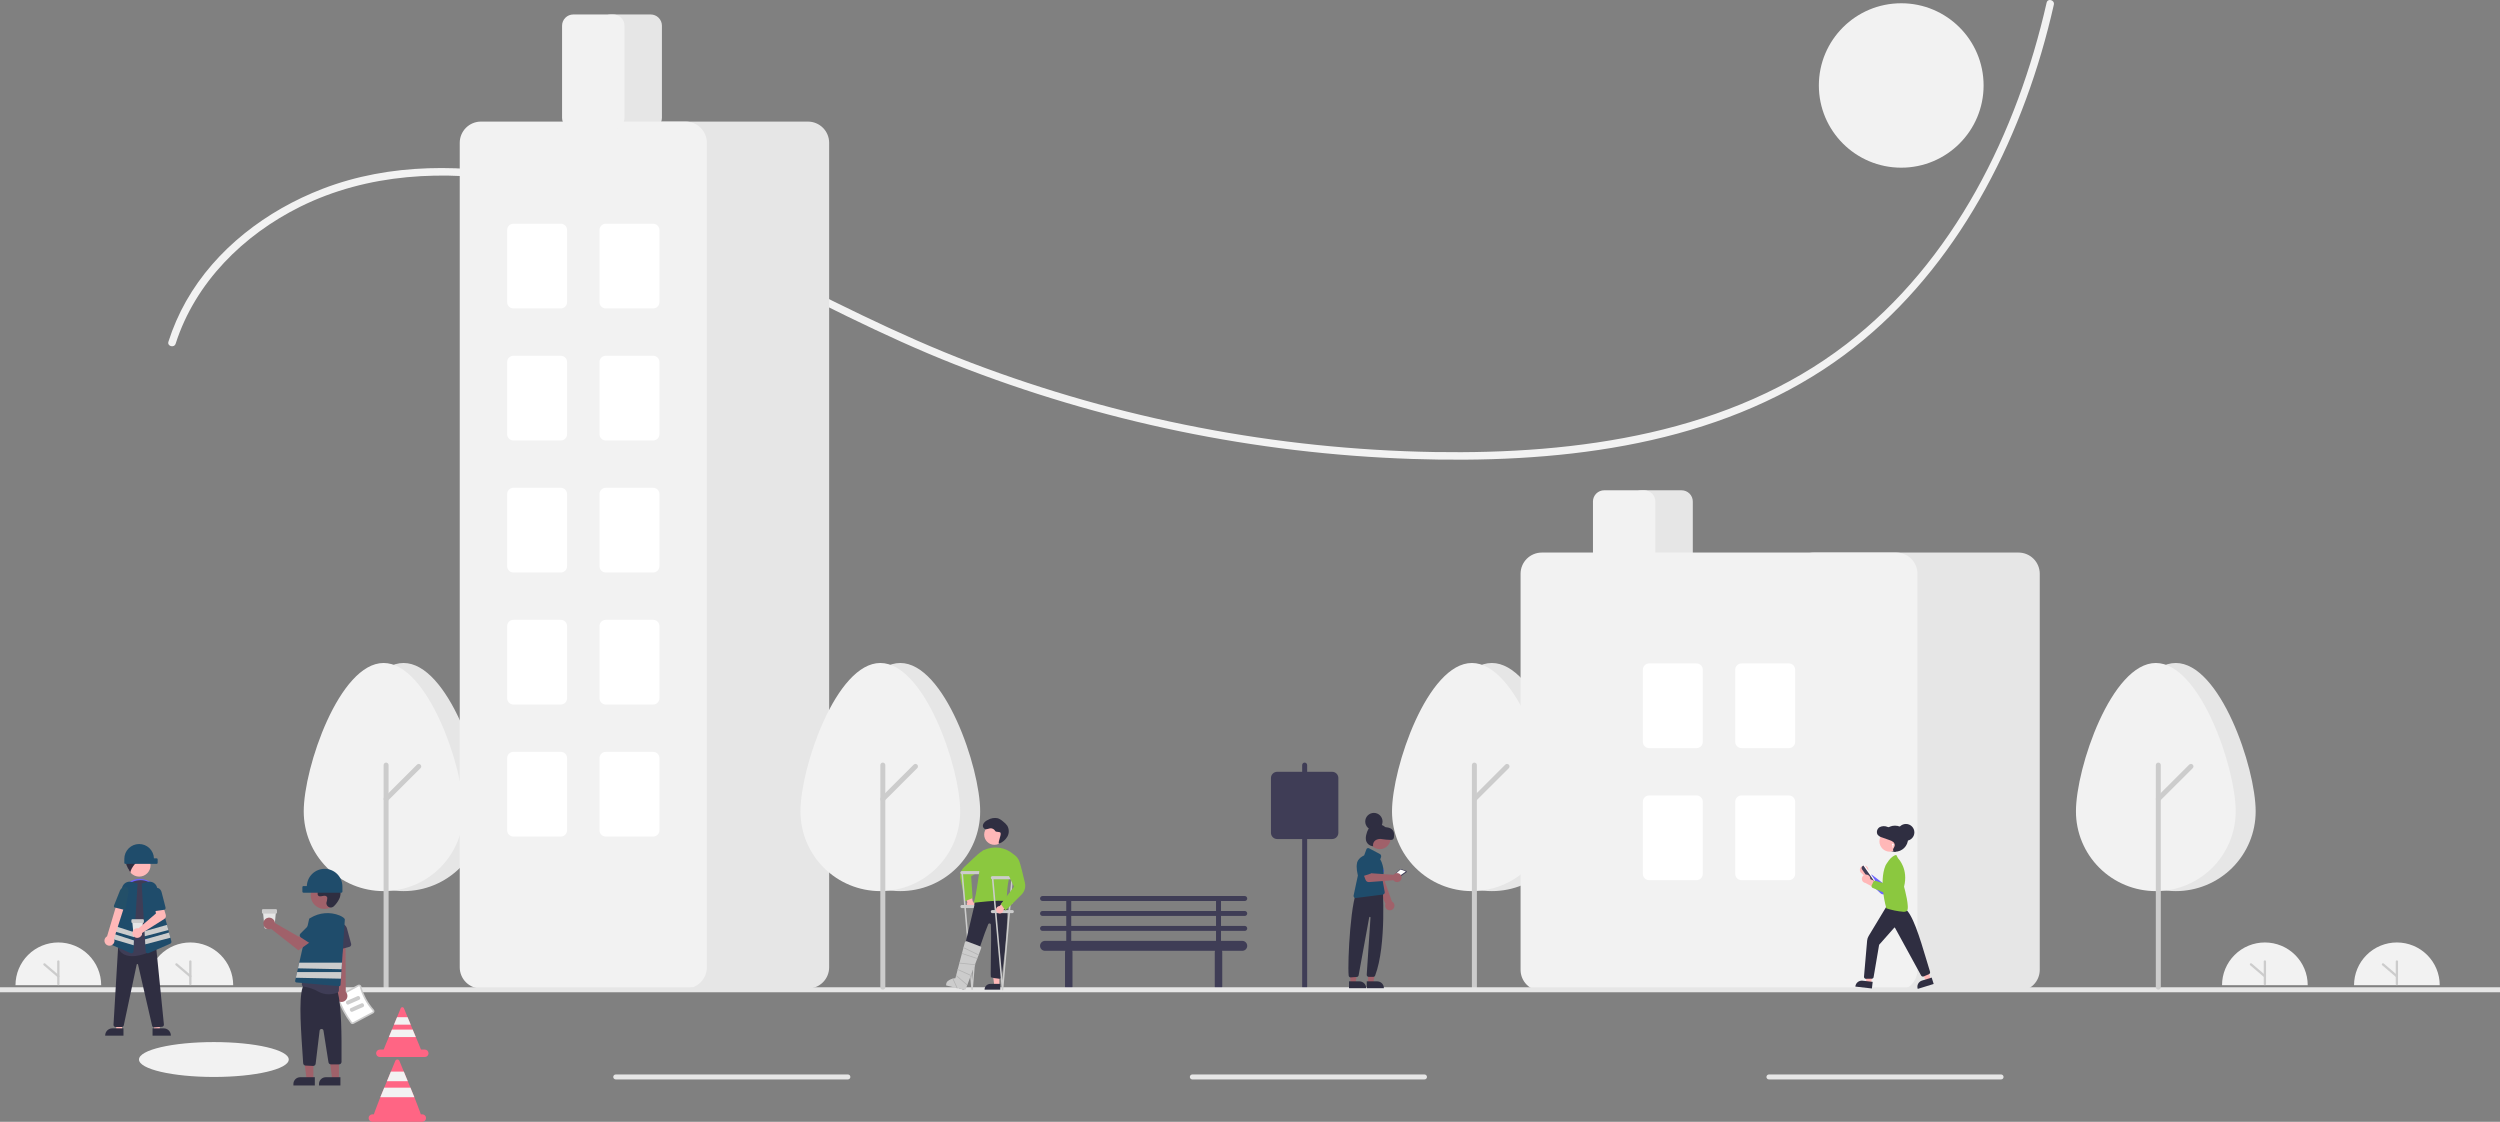 <svg width="390" height="175" viewBox="0 0 390 175" fill="none" xmlns="http://www.w3.org/2000/svg">
<rect x="0" y="0" width="390" height="175" fill="#808080" stroke="none"/>
<g clip-path="url(#clip0_1_467)">
<path d="M2.417 153.69C2.418 151.922 3.123 150.226 4.376 148.976C5.63 147.726 7.329 147.024 9.101 147.024C10.873 147.024 12.572 147.726 13.825 148.976C15.079 150.226 15.784 151.922 15.785 153.69" fill="#F2F2F2"/>
<path d="M9.101 153.69C9.053 153.69 9.007 153.671 8.973 153.637C8.939 153.603 8.92 153.558 8.92 153.51V149.994C8.92 149.946 8.939 149.9 8.973 149.867C9.007 149.833 9.053 149.814 9.101 149.814C9.149 149.814 9.195 149.833 9.229 149.867C9.262 149.9 9.281 149.946 9.281 149.994V153.51C9.281 153.558 9.262 153.603 9.229 153.637C9.195 153.671 9.149 153.69 9.101 153.69Z" fill="#CCCCCC"/>
<path d="M9.101 152.482C9.058 152.482 9.016 152.467 8.983 152.438L6.815 150.582C6.797 150.566 6.782 150.547 6.771 150.526C6.76 150.505 6.754 150.482 6.752 150.458C6.75 150.434 6.753 150.411 6.76 150.388C6.767 150.365 6.779 150.344 6.795 150.326C6.81 150.308 6.829 150.293 6.851 150.283C6.872 150.272 6.895 150.266 6.919 150.264C6.943 150.262 6.967 150.265 6.989 150.273C7.012 150.28 7.033 150.292 7.051 150.308L9.219 152.165C9.247 152.189 9.266 152.221 9.276 152.257C9.285 152.292 9.283 152.33 9.27 152.364C9.257 152.399 9.234 152.429 9.204 152.45C9.174 152.471 9.138 152.482 9.101 152.482L9.101 152.482Z" fill="#CCCCCC"/>
<path d="M23.011 153.69C23.012 151.922 23.717 150.226 24.97 148.976C26.224 147.726 27.923 147.024 29.695 147.024C31.467 147.024 33.166 147.726 34.419 148.976C35.673 150.226 36.377 151.922 36.379 153.69" fill="#F2F2F2"/>
<path d="M29.695 153.69C29.647 153.69 29.601 153.671 29.567 153.637C29.533 153.603 29.514 153.558 29.514 153.51V149.994C29.514 149.946 29.533 149.9 29.567 149.867C29.601 149.833 29.647 149.814 29.695 149.814C29.743 149.814 29.789 149.833 29.823 149.867C29.856 149.9 29.875 149.946 29.875 149.994V153.51C29.875 153.558 29.856 153.603 29.823 153.637C29.789 153.671 29.743 153.69 29.695 153.69Z" fill="#CCCCCC"/>
<path d="M29.695 152.482C29.651 152.482 29.61 152.467 29.577 152.438L27.409 150.582C27.391 150.566 27.376 150.547 27.365 150.526C27.354 150.505 27.348 150.482 27.346 150.458C27.344 150.434 27.346 150.411 27.354 150.388C27.361 150.365 27.373 150.344 27.389 150.326C27.404 150.308 27.423 150.293 27.444 150.283C27.466 150.272 27.489 150.265 27.513 150.264C27.537 150.262 27.561 150.265 27.583 150.273C27.606 150.28 27.627 150.292 27.645 150.308L29.812 152.165C29.84 152.189 29.86 152.221 29.87 152.257C29.879 152.292 29.877 152.33 29.864 152.364C29.851 152.399 29.828 152.429 29.798 152.45C29.768 152.471 29.732 152.482 29.695 152.482L29.695 152.482Z" fill="#CCCCCC"/>
<path d="M296.591 26.158C303.687 26.158 309.441 20.416 309.441 13.333C309.441 6.25 303.687 0.509 296.591 0.509C289.494 0.509 283.741 6.25 283.741 13.333C283.741 20.416 289.494 26.158 296.591 26.158Z" fill="#F2F2F2"/>
<path d="M33.364 168.005C39.815 168.005 45.045 166.787 45.045 165.284C45.045 163.782 39.815 162.564 33.364 162.564C26.912 162.564 21.682 163.782 21.682 165.284C21.682 166.787 26.912 168.005 33.364 168.005Z" fill="#F2F2F2"/>
<path d="M27.401 53.615C30.464 44.067 37.945 36.663 46.817 32.258C57.343 27.033 69.439 26.441 80.869 28.475C93.207 30.671 104.738 35.732 115.9 41.255C126.849 46.672 137.62 52.392 149.006 56.869C171.738 65.794 195.831 70.775 220.244 71.596C242.217 72.328 265.711 69.925 284.526 57.599C301.765 46.305 312.735 27.673 318.448 8.251C319.18 5.765 319.83 3.257 320.399 0.728C320.565 -0.003 319.439 -0.315 319.273 0.418C314.664 20.699 304.836 40.744 288.045 53.672C269.883 67.655 246.047 70.887 223.742 70.517C199.062 70.087 174.644 65.385 151.576 56.619C139.897 52.181 128.876 46.419 117.715 40.856C106.799 35.416 95.576 30.323 83.572 27.813C72.611 25.522 60.876 25.383 50.307 29.46C41.605 32.817 33.671 38.801 29.027 46.988C27.895 48.994 26.973 51.111 26.274 53.305C26.044 54.021 27.172 54.328 27.401 53.615Z" fill="#F2F2F2"/>
<path d="M194.177 142.888C194.28 142.888 194.379 142.847 194.452 142.774C194.525 142.701 194.566 142.603 194.566 142.5C194.566 142.396 194.525 142.298 194.452 142.225C194.379 142.152 194.28 142.111 194.177 142.111H190.478V140.556H194.177C194.28 140.556 194.379 140.516 194.452 140.443C194.525 140.37 194.566 140.271 194.566 140.168C194.566 140.065 194.525 139.966 194.452 139.893C194.379 139.82 194.28 139.779 194.177 139.779H162.636C162.533 139.779 162.434 139.82 162.361 139.893C162.288 139.966 162.247 140.065 162.247 140.168C162.247 140.271 162.288 140.37 162.361 140.443C162.434 140.516 162.533 140.556 162.636 140.556H166.335V142.111H162.636C162.533 142.111 162.434 142.152 162.361 142.225C162.288 142.298 162.247 142.396 162.247 142.5C162.247 142.603 162.288 142.701 162.361 142.774C162.434 142.847 162.533 142.888 162.636 142.888H166.335V144.443H162.636C162.533 144.443 162.434 144.484 162.361 144.556C162.288 144.629 162.247 144.728 162.247 144.831C162.247 144.934 162.288 145.033 162.361 145.106C162.434 145.179 162.533 145.22 162.636 145.22H166.335V146.774H163.026C162.819 146.774 162.621 146.856 162.475 147.002C162.329 147.148 162.247 147.346 162.247 147.552C162.247 147.758 162.329 147.955 162.475 148.101C162.621 148.247 162.819 148.329 163.026 148.329H166.176C166.154 148.391 166.141 148.457 166.141 148.523V153.964C166.141 154.119 166.202 154.267 166.312 154.376C166.421 154.485 166.57 154.547 166.725 154.547C166.88 154.547 167.028 154.485 167.138 154.376C167.247 154.267 167.309 154.119 167.309 153.964V148.523C167.308 148.457 167.296 148.391 167.273 148.329H189.54C189.517 148.391 189.505 148.457 189.504 148.523V153.964C189.504 154.119 189.566 154.267 189.675 154.376C189.785 154.485 189.933 154.547 190.088 154.547C190.243 154.547 190.392 154.485 190.501 154.376C190.611 154.267 190.672 154.119 190.672 153.964V148.523C190.672 148.457 190.66 148.391 190.637 148.329H193.787C193.994 148.329 194.192 148.247 194.338 148.101C194.484 147.955 194.566 147.758 194.566 147.552C194.566 147.346 194.484 147.148 194.338 147.002C194.192 146.856 193.994 146.774 193.787 146.774H190.478V145.22H194.177C194.28 145.22 194.379 145.179 194.452 145.106C194.525 145.033 194.566 144.934 194.566 144.831C194.566 144.728 194.525 144.629 194.452 144.556C194.379 144.484 194.28 144.443 194.177 144.443H190.478V142.888H194.177ZM167.114 140.556H189.699V142.111H167.114V140.556ZM189.699 146.774H167.114V145.22H189.699V146.774ZM189.699 144.443H167.114V142.888H189.699V144.443Z" fill="#3F3D56"/>
<path d="M75.418 126.577C75.418 119.714 69.839 103.427 62.957 103.427C56.076 103.427 50.497 119.714 50.497 126.577C50.497 129.875 51.81 133.038 54.146 135.371C56.483 137.703 59.653 139.013 62.957 139.013C66.262 139.013 69.431 137.703 71.768 135.371C74.105 133.038 75.418 129.875 75.418 126.577H75.418Z" fill="#E6E6E6"/>
<path d="M72.303 126.577C72.303 119.714 66.724 103.427 59.842 103.427C52.961 103.427 47.382 119.714 47.382 126.577C47.382 129.875 48.694 133.038 51.031 135.371C53.368 137.703 56.538 139.013 59.842 139.013C63.147 139.013 66.316 137.703 68.653 135.371C70.99 133.038 72.303 129.875 72.303 126.577H72.303Z" fill="#F2F2F2"/>
<path d="M60.232 154.383C60.128 154.383 60.029 154.342 59.956 154.269C59.883 154.196 59.842 154.098 59.842 153.995V119.353C59.842 119.249 59.883 119.151 59.956 119.078C60.029 119.005 60.128 118.964 60.232 118.964C60.335 118.964 60.434 119.005 60.507 119.078C60.58 119.151 60.621 119.249 60.621 119.353V153.995C60.621 154.098 60.58 154.196 60.507 154.269C60.434 154.342 60.335 154.383 60.232 154.383Z" fill="#CCCCCC"/>
<path d="M60.231 125.032C60.154 125.032 60.079 125.009 60.015 124.966C59.951 124.923 59.901 124.863 59.872 124.792C59.842 124.721 59.835 124.643 59.85 124.567C59.865 124.492 59.902 124.423 59.956 124.368L65.049 119.286C65.121 119.213 65.221 119.172 65.324 119.172C65.427 119.172 65.526 119.213 65.599 119.286C65.672 119.359 65.713 119.457 65.713 119.561C65.713 119.664 65.672 119.762 65.599 119.835L60.507 124.918C60.471 124.954 60.428 124.983 60.381 125.002C60.333 125.022 60.283 125.032 60.231 125.032Z" fill="#CCCCCC"/>
<path d="M203.527 154.383C203.423 154.383 203.324 154.342 203.251 154.269C203.178 154.196 203.137 154.098 203.137 153.995V119.353C203.137 119.249 203.178 119.151 203.251 119.078C203.324 119.005 203.423 118.964 203.527 118.964C203.63 118.964 203.729 119.005 203.802 119.078C203.875 119.151 203.916 119.249 203.916 119.353V153.995C203.916 154.098 203.875 154.196 203.802 154.269C203.729 154.342 203.63 154.383 203.527 154.383Z" fill="#3F3D56"/>
<path d="M245.191 126.577C245.191 119.714 239.613 103.427 232.731 103.427C225.849 103.427 220.27 119.714 220.27 126.577C220.27 129.875 221.583 133.038 223.92 135.371C226.257 137.703 229.426 139.013 232.731 139.013C236.036 139.013 239.205 137.703 241.542 135.371C243.879 133.038 245.191 129.875 245.191 126.577H245.191Z" fill="#E6E6E6"/>
<path d="M242.076 126.577C242.076 119.714 236.497 103.427 229.616 103.427C222.734 103.427 217.155 119.714 217.155 126.577C217.155 129.875 218.468 133.038 220.805 135.371C223.142 137.703 226.311 139.013 229.616 139.013C232.921 139.013 236.09 137.703 238.427 135.371C240.763 133.038 242.076 129.875 242.076 126.577H242.076Z" fill="#F2F2F2"/>
<path d="M230.005 154.383C229.902 154.383 229.803 154.342 229.73 154.269C229.657 154.196 229.616 154.098 229.616 153.995V119.353C229.616 119.249 229.657 119.151 229.73 119.078C229.803 119.005 229.902 118.964 230.005 118.964C230.108 118.964 230.207 119.005 230.28 119.078C230.354 119.151 230.395 119.249 230.395 119.353V153.995C230.395 154.098 230.354 154.196 230.28 154.269C230.207 154.342 230.108 154.383 230.005 154.383Z" fill="#CCCCCC"/>
<path d="M230.005 125.032C229.928 125.032 229.853 125.009 229.789 124.966C229.725 124.923 229.675 124.863 229.645 124.792C229.616 124.721 229.608 124.643 229.623 124.567C229.638 124.492 229.675 124.423 229.73 124.368L234.822 119.286C234.895 119.213 234.994 119.172 235.097 119.172C235.201 119.172 235.3 119.213 235.373 119.286C235.446 119.359 235.487 119.457 235.487 119.561C235.487 119.664 235.446 119.762 235.373 119.835L230.28 124.918C230.244 124.954 230.201 124.983 230.154 125.002C230.107 125.022 230.056 125.032 230.005 125.032Z" fill="#CCCCCC"/>
<path d="M101.507 20.134H95.276C94.812 20.134 94.367 19.949 94.038 19.621C93.71 19.294 93.525 18.849 93.524 18.385V4.006C93.525 3.543 93.71 3.098 94.038 2.77C94.367 2.442 94.812 2.258 95.276 2.257H101.507C101.971 2.258 102.417 2.442 102.745 2.77C103.074 3.098 103.259 3.543 103.259 4.006V18.385C103.259 18.849 103.074 19.294 102.745 19.621C102.417 19.949 101.971 20.134 101.507 20.134Z" fill="#E6E6E6"/>
<path d="M126.038 154.209H94.108C93.231 154.208 92.39 153.859 91.769 153.24C91.149 152.621 90.8 151.781 90.799 150.905V22.271C90.8 21.396 91.149 20.556 91.769 19.937C92.39 19.318 93.231 18.969 94.108 18.968H126.038C126.916 18.969 127.757 19.317 128.378 19.937C128.998 20.556 129.347 21.396 129.348 22.271V150.905C129.347 151.781 128.998 152.621 128.378 153.24C127.757 153.859 126.916 154.208 126.038 154.209Z" fill="#E6E6E6"/>
<path d="M106.958 154.209H75.028C74.151 154.208 73.309 153.859 72.689 153.24C72.069 152.621 71.719 151.781 71.719 150.905V22.271C71.719 21.396 72.069 20.556 72.689 19.937C73.309 19.318 74.151 18.969 75.028 18.968H106.958C107.836 18.969 108.677 19.318 109.297 19.937C109.918 20.556 110.267 21.396 110.268 22.271V150.905C110.267 151.781 109.918 152.621 109.297 153.24C108.677 153.859 107.836 154.208 106.958 154.209Z" fill="#F2F2F2"/>
<path d="M95.666 20.134H89.436C88.971 20.134 88.526 19.949 88.197 19.621C87.869 19.294 87.684 18.849 87.683 18.385V4.006C87.684 3.543 87.869 3.098 88.197 2.77C88.526 2.442 88.971 2.258 89.436 2.257H95.666C96.13 2.258 96.576 2.442 96.904 2.77C97.233 3.098 97.418 3.543 97.418 4.006V18.385C97.418 18.849 97.233 19.294 96.904 19.621C96.576 19.949 96.13 20.134 95.666 20.134Z" fill="#F2F2F2"/>
<path d="M87.489 48.115H80.09C79.832 48.115 79.585 48.012 79.402 47.83C79.22 47.648 79.117 47.401 79.117 47.143V35.873C79.117 35.616 79.22 35.369 79.402 35.187C79.585 35.005 79.832 34.902 80.09 34.902H87.489C87.747 34.902 87.994 35.005 88.177 35.187C88.359 35.369 88.462 35.616 88.462 35.873V47.143C88.462 47.401 88.359 47.648 88.177 47.83C87.994 48.012 87.747 48.115 87.489 48.115Z" fill="white"/>
<path d="M101.896 48.115H94.498C94.24 48.115 93.992 48.012 93.81 47.83C93.627 47.648 93.525 47.401 93.524 47.143V35.873C93.525 35.616 93.627 35.369 93.81 35.187C93.992 35.005 94.24 34.902 94.498 34.902H101.896C102.154 34.902 102.402 35.005 102.584 35.187C102.767 35.369 102.869 35.616 102.87 35.873V47.143C102.869 47.401 102.767 47.648 102.584 47.83C102.402 48.012 102.154 48.115 101.896 48.115Z" fill="white"/>
<path d="M87.489 68.712H80.09C79.832 68.712 79.585 68.609 79.402 68.427C79.22 68.245 79.117 67.998 79.117 67.74V56.47C79.117 56.213 79.22 55.966 79.402 55.784C79.585 55.601 79.832 55.499 80.09 55.499H87.489C87.747 55.499 87.994 55.601 88.177 55.784C88.359 55.966 88.462 56.213 88.462 56.47V67.74C88.462 67.998 88.359 68.245 88.177 68.427C87.994 68.609 87.747 68.712 87.489 68.712Z" fill="white"/>
<path d="M101.896 68.712H94.498C94.24 68.712 93.992 68.609 93.81 68.427C93.627 68.245 93.525 67.998 93.524 67.74V56.47C93.525 56.213 93.627 55.966 93.81 55.784C93.992 55.601 94.24 55.499 94.498 55.499H101.896C102.154 55.499 102.402 55.601 102.584 55.784C102.767 55.966 102.869 56.213 102.87 56.47V67.74C102.869 67.998 102.767 68.245 102.584 68.427C102.402 68.609 102.154 68.712 101.896 68.712Z" fill="white"/>
<path d="M87.489 89.309H80.09C79.832 89.308 79.585 89.206 79.402 89.024C79.22 88.842 79.117 88.595 79.117 88.337V77.067C79.117 76.81 79.22 76.563 79.402 76.381C79.585 76.198 79.832 76.096 80.09 76.096H87.489C87.747 76.096 87.994 76.198 88.177 76.381C88.359 76.563 88.462 76.81 88.462 77.067V88.337C88.462 88.595 88.359 88.842 88.177 89.024C87.994 89.206 87.747 89.308 87.489 89.309Z" fill="white"/>
<path d="M101.896 89.309H94.498C94.24 89.308 93.992 89.206 93.81 89.024C93.627 88.842 93.525 88.595 93.524 88.337V77.067C93.525 76.81 93.627 76.563 93.81 76.381C93.992 76.198 94.24 76.096 94.498 76.096H101.896C102.154 76.096 102.402 76.198 102.584 76.381C102.767 76.563 102.869 76.81 102.87 77.067V88.337C102.869 88.595 102.767 88.842 102.584 89.024C102.402 89.206 102.154 89.308 101.896 89.309Z" fill="white"/>
<path d="M87.489 109.906H80.09C79.832 109.905 79.585 109.803 79.402 109.621C79.22 109.439 79.117 109.192 79.117 108.934V97.664C79.117 97.407 79.22 97.16 79.402 96.978C79.585 96.795 79.832 96.693 80.09 96.693H87.489C87.747 96.693 87.994 96.795 88.177 96.978C88.359 97.16 88.462 97.407 88.462 97.664V108.934C88.462 109.192 88.359 109.439 88.177 109.621C87.994 109.803 87.747 109.905 87.489 109.906Z" fill="white"/>
<path d="M101.896 109.906H94.498C94.24 109.905 93.992 109.803 93.81 109.621C93.627 109.439 93.525 109.192 93.524 108.934V97.664C93.525 97.407 93.627 97.16 93.81 96.978C93.992 96.795 94.24 96.693 94.498 96.693H101.896C102.154 96.693 102.402 96.795 102.584 96.978C102.767 97.16 102.869 97.407 102.87 97.664V108.934C102.869 109.192 102.767 109.439 102.584 109.621C102.402 109.803 102.154 109.905 101.896 109.906Z" fill="white"/>
<path d="M87.489 130.503H80.09C79.832 130.502 79.585 130.4 79.402 130.218C79.22 130.036 79.117 129.789 79.117 129.531V118.261C79.117 118.004 79.22 117.757 79.402 117.575C79.585 117.392 79.832 117.29 80.09 117.29H87.489C87.747 117.29 87.994 117.392 88.177 117.575C88.359 117.757 88.462 118.004 88.462 118.261V129.531C88.462 129.789 88.359 130.036 88.177 130.218C87.994 130.4 87.747 130.502 87.489 130.503Z" fill="white"/>
<path d="M101.896 130.503H94.498C94.24 130.502 93.992 130.4 93.81 130.218C93.627 130.036 93.525 129.789 93.524 129.531V118.261C93.525 118.004 93.627 117.757 93.81 117.575C93.992 117.392 94.24 117.29 94.498 117.29H101.896C102.154 117.29 102.402 117.392 102.584 117.575C102.767 117.757 102.869 118.004 102.87 118.261V129.531C102.869 129.789 102.767 130.036 102.584 130.218C102.402 130.4 102.154 130.502 101.896 130.503Z" fill="white"/>
<path d="M262.324 88.143H256.094C255.63 88.142 255.184 87.958 254.856 87.63C254.527 87.302 254.343 86.858 254.342 86.394V78.233C254.343 77.769 254.527 77.325 254.856 76.997C255.184 76.669 255.63 76.485 256.094 76.484H262.324C262.789 76.485 263.234 76.669 263.563 76.997C263.891 77.325 264.076 77.769 264.077 78.233V86.394C264.076 86.858 263.891 87.302 263.563 87.63C263.234 87.958 262.789 88.142 262.324 88.143Z" fill="#E6E6E6"/>
<path d="M314.892 154.597H282.962C282.085 154.596 281.243 154.248 280.623 153.629C280.002 153.009 279.653 152.17 279.652 151.294V89.503C279.653 88.627 280.002 87.788 280.623 87.168C281.243 86.549 282.085 86.201 282.962 86.2H314.892C315.769 86.201 316.611 86.549 317.231 87.168C317.852 87.788 318.201 88.627 318.202 89.503V151.294C318.201 152.17 317.852 153.009 317.231 153.629C316.611 154.248 315.769 154.596 314.892 154.597Z" fill="#E6E6E6"/>
<path d="M295.812 154.597H240.519C239.641 154.596 238.8 154.248 238.179 153.629C237.559 153.009 237.21 152.17 237.209 151.294V89.503C237.21 88.627 237.559 87.788 238.179 87.168C238.8 86.549 239.641 86.201 240.519 86.2H295.812C296.689 86.201 297.531 86.549 298.151 87.168C298.772 87.788 299.121 88.627 299.122 89.503V151.294C299.121 152.17 298.772 153.009 298.151 153.629C297.531 154.248 296.689 154.596 295.812 154.597Z" fill="#F2F2F2"/>
<path d="M256.484 88.143H250.253C249.789 88.142 249.343 87.958 249.015 87.63C248.686 87.302 248.502 86.858 248.501 86.394V78.233C248.502 77.769 248.686 77.325 249.015 76.997C249.343 76.669 249.789 76.485 250.253 76.484H256.484C256.948 76.485 257.394 76.669 257.722 76.997C258.051 77.325 258.235 77.769 258.236 78.233V86.394C258.235 86.858 258.051 87.302 257.722 87.63C257.394 87.958 256.948 88.142 256.484 88.143Z" fill="#F2F2F2"/>
<path d="M264.661 116.707H257.262C257.004 116.706 256.757 116.604 256.574 116.422C256.392 116.24 256.289 115.993 256.289 115.735V104.465C256.289 104.208 256.392 103.961 256.574 103.778C256.757 103.596 257.004 103.494 257.262 103.494H264.661C264.919 103.494 265.166 103.596 265.349 103.778C265.531 103.961 265.634 104.208 265.634 104.465V115.735C265.634 115.993 265.531 116.24 265.349 116.422C265.166 116.604 264.919 116.706 264.661 116.707Z" fill="white"/>
<path d="M279.068 116.707H271.67C271.412 116.706 271.164 116.604 270.982 116.422C270.799 116.24 270.697 115.993 270.696 115.735V104.465C270.697 104.208 270.799 103.961 270.982 103.778C271.164 103.596 271.412 103.494 271.67 103.494H279.068C279.326 103.494 279.574 103.596 279.756 103.778C279.939 103.961 280.041 104.208 280.042 104.465V115.735C280.041 115.993 279.939 116.24 279.756 116.422C279.574 116.604 279.326 116.706 279.068 116.707Z" fill="white"/>
<path d="M264.661 137.304H257.262C257.004 137.303 256.757 137.201 256.574 137.019C256.392 136.837 256.289 136.59 256.289 136.332V125.062C256.289 124.804 256.392 124.558 256.574 124.375C256.757 124.193 257.004 124.091 257.262 124.09H264.661C264.919 124.091 265.166 124.193 265.349 124.375C265.531 124.558 265.634 124.804 265.634 125.062V136.332C265.634 136.59 265.531 136.837 265.349 137.019C265.166 137.201 264.919 137.303 264.661 137.304Z" fill="white"/>
<path d="M279.068 137.304H271.67C271.412 137.303 271.164 137.201 270.982 137.019C270.799 136.837 270.697 136.59 270.696 136.332V125.062C270.697 124.804 270.799 124.558 270.982 124.375C271.164 124.193 271.412 124.091 271.67 124.09H279.068C279.326 124.091 279.574 124.193 279.756 124.375C279.939 124.558 280.041 124.804 280.042 125.062V136.332C280.041 136.59 279.939 136.837 279.756 137.019C279.574 137.201 279.326 137.303 279.068 137.304Z" fill="white"/>
<path d="M398.611 154.792H-8.611C-8.714 154.792 -8.813 154.751 -8.886 154.678C-8.959 154.605 -9 154.506 -9 154.403C-9 154.3 -8.959 154.201 -8.886 154.128C-8.813 154.055 -8.714 154.014 -8.611 154.014H398.611C398.714 154.014 398.813 154.055 398.886 154.128C398.959 154.201 399 154.3 399 154.403C399 154.506 398.959 154.605 398.886 154.678C398.813 154.751 398.714 154.792 398.611 154.792Z" fill="#E6E6E6"/>
<path d="M132.269 168.393H96.055C95.952 168.393 95.853 168.352 95.78 168.28C95.707 168.207 95.666 168.108 95.666 168.005C95.666 167.902 95.707 167.803 95.78 167.73C95.853 167.657 95.952 167.616 96.055 167.616H132.269C132.372 167.616 132.471 167.657 132.544 167.73C132.617 167.803 132.658 167.902 132.658 168.005C132.658 168.108 132.617 168.207 132.544 168.28C132.471 168.352 132.372 168.393 132.269 168.393Z" fill="#E6E6E6"/>
<path d="M222.217 168.393H186.004C185.901 168.393 185.802 168.352 185.729 168.28C185.656 168.207 185.615 168.108 185.615 168.005C185.615 167.902 185.656 167.803 185.729 167.73C185.802 167.657 185.901 167.616 186.004 167.616H222.217C222.321 167.616 222.42 167.657 222.493 167.73C222.566 167.803 222.607 167.902 222.607 168.005C222.607 168.108 222.566 168.207 222.493 168.28C222.42 168.352 222.321 168.393 222.217 168.393Z" fill="#E6E6E6"/>
<path d="M312.166 168.393H275.953C275.85 168.393 275.751 168.352 275.678 168.28C275.605 168.207 275.564 168.108 275.564 168.005C275.564 167.902 275.605 167.803 275.678 167.73C275.751 167.657 275.85 167.616 275.953 167.616H312.166C312.27 167.616 312.369 167.657 312.442 167.73C312.515 167.803 312.556 167.902 312.556 168.005C312.556 168.108 312.515 168.207 312.442 168.28C312.369 168.352 312.27 168.393 312.166 168.393Z" fill="#E6E6E6"/>
<path d="M152.906 126.577C152.906 119.714 147.327 103.427 140.446 103.427C133.564 103.427 127.985 119.714 127.985 126.577C127.985 129.875 129.298 133.038 131.635 135.371C133.972 137.703 137.141 139.013 140.446 139.013C143.75 139.013 146.92 137.703 149.257 135.371C151.593 133.038 152.906 129.875 152.906 126.577H152.906Z" fill="#E6E6E6"/>
<path d="M149.791 126.577C149.791 119.714 144.212 103.427 137.331 103.427C130.449 103.427 124.87 119.714 124.87 126.577C124.87 129.875 126.183 133.038 128.52 135.371C130.856 137.703 134.026 139.013 137.331 139.013C140.635 139.013 143.805 137.703 146.141 135.371C148.478 133.038 149.791 129.875 149.791 126.577Z" fill="#F2F2F2"/>
<path d="M137.72 154.383C137.617 154.383 137.518 154.342 137.445 154.269C137.372 154.196 137.331 154.098 137.331 153.995V119.353C137.331 119.249 137.372 119.151 137.445 119.078C137.518 119.005 137.617 118.964 137.72 118.964C137.823 118.964 137.922 119.005 137.995 119.078C138.068 119.151 138.109 119.249 138.109 119.353V153.995C138.109 154.098 138.068 154.196 137.995 154.269C137.922 154.342 137.823 154.383 137.72 154.383Z" fill="#CCCCCC"/>
<path d="M137.72 125.032C137.643 125.032 137.568 125.009 137.504 124.966C137.44 124.923 137.39 124.863 137.36 124.792C137.331 124.721 137.323 124.643 137.338 124.567C137.353 124.492 137.39 124.423 137.445 124.368L142.537 119.286C142.61 119.213 142.709 119.172 142.812 119.172C142.915 119.172 143.015 119.213 143.088 119.286C143.161 119.359 143.202 119.457 143.202 119.561C143.202 119.664 143.161 119.762 143.088 119.835L137.995 124.918C137.959 124.954 137.916 124.983 137.869 125.002C137.822 125.022 137.771 125.032 137.72 125.032Z" fill="#CCCCCC"/>
<path d="M351.884 126.577C351.884 119.714 346.305 103.427 339.423 103.427C332.542 103.427 326.963 119.714 326.963 126.577C326.963 129.875 328.276 133.038 330.613 135.371C332.949 137.703 336.119 139.013 339.423 139.013C342.728 139.013 345.898 137.703 348.234 135.371C350.571 133.038 351.884 129.875 351.884 126.577H351.884Z" fill="#E6E6E6"/>
<path d="M348.769 126.577C348.769 119.714 343.19 103.427 336.308 103.427C329.427 103.427 323.848 119.714 323.848 126.577C323.848 129.875 325.161 133.038 327.497 135.371C329.834 137.703 333.004 139.013 336.308 139.013C339.613 139.013 342.782 137.703 345.119 135.371C347.456 133.038 348.769 129.875 348.769 126.577H348.769Z" fill="#F2F2F2"/>
<path d="M336.698 154.383C336.594 154.383 336.495 154.342 336.422 154.269C336.349 154.196 336.308 154.098 336.308 153.995V119.353C336.308 119.249 336.349 119.151 336.422 119.078C336.495 119.005 336.594 118.964 336.698 118.964C336.801 118.964 336.9 119.005 336.973 119.078C337.046 119.151 337.087 119.249 337.087 119.353V153.995C337.087 154.098 337.046 154.196 336.973 154.269C336.9 154.342 336.801 154.383 336.698 154.383Z" fill="#CCCCCC"/>
<path d="M336.698 125.032C336.621 125.032 336.545 125.009 336.481 124.966C336.417 124.923 336.368 124.863 336.338 124.792C336.309 124.721 336.301 124.643 336.316 124.567C336.331 124.492 336.368 124.423 336.422 124.368L341.515 119.286C341.588 119.213 341.687 119.172 341.79 119.172C341.893 119.172 341.992 119.213 342.065 119.286C342.138 119.359 342.179 119.457 342.179 119.561C342.179 119.664 342.138 119.762 342.065 119.835L336.973 124.918C336.937 124.954 336.894 124.983 336.847 125.002C336.8 125.022 336.749 125.032 336.698 125.032Z" fill="#CCCCCC"/>
<path d="M207.81 130.891H199.243C198.985 130.891 198.738 130.789 198.555 130.607C198.373 130.424 198.27 130.177 198.27 129.92V121.37C198.27 121.113 198.373 120.866 198.555 120.683C198.738 120.501 198.985 120.399 199.243 120.399H207.81C208.068 120.399 208.315 120.501 208.498 120.683C208.68 120.866 208.783 121.113 208.783 121.37V129.92C208.783 130.177 208.68 130.424 208.498 130.607C208.315 130.789 208.068 130.891 207.81 130.891Z" fill="#3F3D56"/>
<path d="M290.97 135.055C291.064 135.079 291.151 135.124 291.225 135.186C291.3 135.248 291.36 135.325 291.401 135.412C291.442 135.5 291.464 135.595 291.464 135.691C291.464 135.788 291.443 135.883 291.403 135.971L293.096 137.601L291.903 137.868L290.478 136.279C290.335 136.201 290.226 136.074 290.171 135.921C290.116 135.768 290.119 135.6 290.179 135.449C290.24 135.298 290.354 135.175 290.5 135.102C290.645 135.029 290.813 135.013 290.97 135.055H290.97Z" fill="#FFB8B8"/>
<path d="M293.351 139.342L291.262 137.386C291.234 137.359 291.21 137.327 291.194 137.29C291.178 137.254 291.17 137.216 291.169 137.176C291.168 137.137 291.175 137.097 291.19 137.061C291.205 137.024 291.226 136.991 291.254 136.963L291.681 136.532C291.731 136.481 291.799 136.45 291.871 136.445C291.943 136.44 292.014 136.461 292.071 136.504L293.822 137.839L294.914 135.196C294.957 135.092 295.021 134.998 295.102 134.919C295.183 134.84 295.279 134.779 295.385 134.739C295.491 134.699 295.604 134.682 295.716 134.687C295.829 134.692 295.94 134.72 296.041 134.77C296.201 134.847 296.332 134.974 296.414 135.132C296.495 135.29 296.523 135.469 296.494 135.644C296.296 136.847 295.095 138.436 294.397 139.276C294.302 139.391 294.173 139.473 294.029 139.512C293.885 139.55 293.733 139.543 293.593 139.492C293.503 139.458 293.421 139.407 293.351 139.342Z" fill="#6C63FF"/>
<path d="M292.179 137.445L290.641 135.219C290.622 135.19 290.614 135.154 290.62 135.12C290.627 135.086 290.646 135.056 290.675 135.036L290.737 134.993C290.751 134.984 290.767 134.977 290.784 134.973C290.801 134.969 290.818 134.969 290.835 134.972C290.852 134.975 290.868 134.982 290.883 134.991C290.897 135.001 290.91 135.013 290.92 135.027L292.458 137.253C292.467 137.267 292.474 137.283 292.478 137.3C292.481 137.317 292.482 137.334 292.479 137.351C292.475 137.368 292.469 137.384 292.46 137.399C292.45 137.413 292.438 137.426 292.424 137.436L292.362 137.478C292.333 137.498 292.298 137.505 292.264 137.499C292.229 137.493 292.199 137.473 292.179 137.445Z" fill="white"/>
<path d="M291.749 137.461L290.473 135.614C290.418 135.535 290.398 135.437 290.415 135.343C290.432 135.249 290.487 135.166 290.565 135.111L290.695 135.022L292.383 137.464L292.253 137.553C292.174 137.608 292.076 137.629 291.982 137.611C291.887 137.594 291.804 137.54 291.749 137.461Z" fill="#3F3D56"/>
<path d="M291.904 153.406L291.102 153.314L291.208 150.199L292.26 150.321L291.904 153.406Z" fill="#FFB8B8"/>
<path d="M292.018 154.205L289.433 153.908L289.437 153.875C289.452 153.743 289.494 153.616 289.558 153.5C289.623 153.384 289.71 153.282 289.814 153.199C289.918 153.117 290.038 153.055 290.166 153.019C290.293 152.983 290.427 152.972 290.559 152.987H290.559L292.138 153.169L292.018 154.205Z" fill="#2F2E41"/>
<path d="M301.225 152.815L300.454 153.053L299.169 150.198L300.307 149.847L301.225 152.815Z" fill="#FFB8B8"/>
<path d="M301.653 153.5L299.167 154.267L299.157 154.235C299.118 154.108 299.104 153.975 299.116 153.843C299.129 153.711 299.167 153.582 299.229 153.465C299.291 153.348 299.376 153.244 299.478 153.159C299.581 153.074 299.699 153.01 299.826 152.971H299.826L301.344 152.503L301.653 153.5Z" fill="#2F2E41"/>
<path d="M291.008 152.688C290.927 152.663 290.859 152.607 290.818 152.533C290.777 152.458 290.766 152.371 290.789 152.289L291.272 146.737C291.295 146.484 291.374 146.239 291.506 146.021L294.431 141.176L297.048 141.646L297.065 141.653C298.337 142.43 299.467 146.201 300.559 149.847C300.729 150.414 300.904 151.001 301.076 151.561C301.108 151.641 301.107 151.73 301.074 151.81C301.041 151.889 300.978 151.953 300.898 151.986L300.106 152.319C300.031 152.351 299.946 152.354 299.869 152.327C299.792 152.3 299.728 152.246 299.689 152.174L295.615 144.73C295.61 144.72 295.602 144.712 295.594 144.706C295.585 144.7 295.575 144.697 295.564 144.696C295.554 144.694 295.543 144.696 295.533 144.699C295.523 144.703 295.514 144.709 295.508 144.717L293.143 147.388L292.274 152.477L292.271 152.488C292.239 152.561 292.182 152.62 292.111 152.654C292.039 152.689 291.958 152.696 291.881 152.675L291.029 152.691L291.024 152.691L291.008 152.688Z" fill="#2F2E41"/>
<path d="M294.289 141.707L294.272 141.702L294.267 141.686C294.255 141.645 293.059 137.604 294.137 135.029L294.138 135.026C294.17 134.965 294.922 133.523 295.796 133.378L295.819 133.375L296.103 133.905C296.192 133.994 297.729 135.587 297.032 138.325C297.094 138.55 297.943 141.633 297.482 142.093C297.313 142.209 297.109 142.261 296.906 142.238C296.016 142.162 295.138 141.984 294.289 141.707Z" fill="#8BC83F"/>
<path d="M295.615 132.873C296.742 132.873 297.656 131.962 297.656 130.837C297.656 129.712 296.742 128.8 295.615 128.8C294.488 128.8 293.575 129.712 293.575 130.837C293.575 131.962 294.488 132.873 295.615 132.873Z" fill="#2F2E41"/>
<path d="M294.805 132.864C295.698 132.864 296.421 132.141 296.421 131.25C296.421 130.359 295.698 129.637 294.805 129.637C293.912 129.637 293.188 130.359 293.188 131.25C293.188 132.141 293.912 132.864 294.805 132.864Z" fill="#FFB8B8"/>
<path d="M295.845 132.817C295.698 132.87 295.517 132.916 295.401 132.807C295.352 132.745 295.324 132.67 295.319 132.591C295.315 132.512 295.334 132.434 295.375 132.366C295.459 132.233 295.526 132.091 295.577 131.942C295.592 131.83 295.578 131.716 295.536 131.612C295.494 131.507 295.425 131.415 295.337 131.344C295.162 131.211 294.963 131.111 294.751 131.05L293.62 130.649C293.325 130.58 293.064 130.411 292.881 130.171C292.786 129.971 292.77 129.744 292.835 129.533C292.901 129.322 293.043 129.143 293.233 129.031C293.426 128.934 293.637 128.882 293.852 128.878C294.067 128.873 294.281 128.917 294.477 129.007C294.693 129.107 294.914 129.195 295.14 129.271C295.593 129.39 296.108 129.283 296.506 129.538C296.674 129.666 296.808 129.833 296.894 130.025C296.981 130.217 297.018 130.427 297.002 130.637C296.968 131.059 296.855 131.471 296.669 131.852C296.583 132.087 296.458 132.305 296.3 132.499C296.222 132.594 296.123 132.669 296.011 132.717C295.898 132.765 295.776 132.786 295.654 132.777L295.845 132.817Z" fill="#2F2E41"/>
<path d="M297.327 131.165C298.054 131.165 298.643 130.577 298.643 129.852C298.643 129.126 298.054 128.538 297.327 128.538C296.6 128.538 296.01 129.126 296.01 129.852C296.01 130.577 296.6 131.165 297.327 131.165Z" fill="#2F2E41"/>
<path d="M295.155 131.757C295.155 131.733 295.161 131.709 295.173 131.689C295.186 131.668 295.203 131.652 295.224 131.641C295.245 131.629 295.269 131.624 295.293 131.625C295.317 131.626 295.34 131.634 295.36 131.647C295.38 131.661 295.395 131.679 295.406 131.701C295.416 131.722 295.42 131.746 295.417 131.77C295.415 131.794 295.406 131.816 295.391 131.835C295.377 131.855 295.358 131.869 295.336 131.878V132.167C295.336 132.174 295.334 132.18 295.332 132.186C295.33 132.192 295.326 132.198 295.321 132.202C295.317 132.207 295.311 132.211 295.305 132.213C295.299 132.216 295.293 132.217 295.286 132.217C295.28 132.217 295.273 132.216 295.267 132.213C295.261 132.211 295.256 132.207 295.251 132.202C295.247 132.198 295.243 132.192 295.241 132.186C295.238 132.18 295.237 132.174 295.237 132.167V131.878C295.213 131.868 295.192 131.852 295.177 131.83C295.163 131.808 295.155 131.783 295.155 131.757Z" fill="white"/>
<path d="M291.05 136.434C291.146 136.424 291.244 136.436 291.335 136.468C291.426 136.5 291.509 136.552 291.579 136.619C291.648 136.687 291.701 136.768 291.735 136.859C291.769 136.949 291.783 137.046 291.776 137.142L293.932 138.081L292.907 138.746L291.017 137.753C290.855 137.729 290.708 137.648 290.603 137.524C290.498 137.399 290.442 137.241 290.447 137.078C290.451 136.916 290.514 136.76 290.626 136.642C290.737 136.523 290.888 136.449 291.05 136.434Z" fill="#FFB8B8"/>
<path d="M294.779 139.624L292.138 138.517C292.102 138.502 292.069 138.48 292.041 138.451C292.013 138.423 291.992 138.39 291.977 138.353C291.963 138.316 291.956 138.277 291.957 138.238C291.958 138.198 291.967 138.159 291.983 138.123L292.232 137.571C292.262 137.505 292.314 137.453 292.38 137.423C292.445 137.393 292.52 137.389 292.589 137.41L294.695 138.052L294.796 135.195C294.8 135.082 294.827 134.971 294.875 134.869C294.924 134.767 294.993 134.677 295.078 134.602C295.163 134.528 295.263 134.472 295.37 134.438C295.478 134.404 295.592 134.392 295.704 134.403C295.881 134.42 296.048 134.493 296.179 134.613C296.311 134.732 296.4 134.891 296.433 135.065C296.667 136.261 296.097 138.168 295.737 139.199C295.687 139.339 295.595 139.461 295.474 139.547C295.352 139.633 295.207 139.68 295.058 139.68C294.962 139.68 294.867 139.661 294.779 139.624Z" fill="#8BC83F"/>
<path d="M24.017 138.948H19.973V137.722C21.251 136.835 22.383 136.912 23.873 137.794L24.017 138.948Z" fill="#6C63FF"/>
<path d="M19.037 160.711H18.151L18.019 157.303H19.037V160.711Z" fill="#FFB8B8"/>
<path d="M19.262 161.568L16.408 161.568V161.532C16.408 161.386 16.436 161.242 16.492 161.107C16.548 160.973 16.63 160.85 16.733 160.747C16.836 160.644 16.959 160.563 17.094 160.507C17.228 160.451 17.373 160.423 17.519 160.423H17.519L19.262 160.423L19.262 161.568Z" fill="#2F2E41"/>
<path d="M24.024 160.711H24.909L25.041 157.303H24.023L24.024 160.711Z" fill="#FFB8B8"/>
<path d="M23.798 160.423L25.541 160.423H25.541C25.687 160.423 25.832 160.451 25.967 160.507C26.101 160.563 26.224 160.644 26.327 160.747C26.43 160.85 26.512 160.973 26.568 161.107C26.624 161.242 26.653 161.386 26.653 161.532V161.568L23.798 161.568L23.798 160.423Z" fill="#2F2E41"/>
<path d="M24.047 160.274C23.973 160.274 23.901 160.249 23.844 160.203C23.786 160.157 23.746 160.092 23.73 160.02L21.535 150.468C21.53 150.443 21.517 150.422 21.498 150.406C21.478 150.391 21.454 150.382 21.429 150.383H21.429C21.404 150.383 21.38 150.391 21.36 150.407C21.341 150.422 21.328 150.444 21.323 150.469L19.308 159.957C19.292 160.03 19.252 160.095 19.195 160.141C19.137 160.188 19.065 160.214 18.99 160.214H18.03C17.986 160.214 17.942 160.205 17.901 160.188C17.861 160.17 17.824 160.144 17.794 160.112C17.763 160.08 17.74 160.042 17.725 160.001C17.71 159.959 17.703 159.915 17.706 159.871L18.421 147.845L18.709 147.76L18.714 147.76L24.366 147.809L25.569 159.822C25.573 159.865 25.569 159.908 25.556 159.949C25.544 159.99 25.523 160.028 25.495 160.061C25.468 160.095 25.433 160.122 25.395 160.141C25.357 160.161 25.315 160.173 25.272 160.177L24.073 160.273C24.064 160.274 24.055 160.274 24.047 160.274Z" fill="#2F2E41"/>
<path d="M21.713 136.752C22.693 136.752 23.487 135.959 23.487 134.981C23.487 134.004 22.693 133.211 21.713 133.211C20.733 133.211 19.939 134.004 19.939 134.981C19.939 135.959 20.733 136.752 21.713 136.752Z" fill="#FFB8B8"/>
<path d="M20.626 149.163C20.315 149.167 20.005 149.123 19.707 149.034C19.442 148.954 19.196 148.821 18.985 148.643C18.773 148.465 18.6 148.245 18.477 147.998C18.438 147.923 18.429 147.837 18.453 147.756C18.648 147.09 19.593 143.626 18.99 140.873C18.905 140.49 18.898 140.094 18.97 139.709C19.041 139.324 19.189 138.957 19.406 138.63C19.617 138.306 19.892 138.028 20.214 137.812C20.536 137.596 20.898 137.447 21.278 137.373V137.373C21.378 137.354 21.479 137.338 21.577 137.326C21.998 137.274 22.425 137.316 22.828 137.448C23.23 137.58 23.599 137.8 23.907 138.091C24.224 138.387 24.471 138.75 24.631 139.153C24.791 139.557 24.86 139.99 24.832 140.423L24.369 147.847C24.366 147.903 24.348 147.956 24.318 148.003C24.287 148.05 24.245 148.088 24.196 148.114C23.662 148.393 22.058 149.163 20.626 149.163Z" fill="#3F3D56"/>
<path d="M23.717 133.678C23.532 133.216 23.195 132.831 22.761 132.587C22.326 132.343 21.821 132.256 21.33 132.339L21.889 132.79C21.194 132.813 20.463 132.763 19.967 133.25C20.125 133.245 20.331 133.582 20.489 133.578C20.342 133.588 20.199 133.638 20.077 133.722C19.955 133.806 19.858 133.921 19.796 134.055C19.675 134.327 19.647 134.631 19.715 134.92C19.895 135.346 20.103 135.758 20.338 136.155C20.318 135.451 21.707 133.772 22.385 133.947C22.041 134.075 21.742 134.301 21.526 134.598C21.987 134.366 22.509 134.28 23.021 134.354C23.138 134.381 23.258 134.387 23.377 134.374C23.45 134.36 23.518 134.327 23.575 134.279C23.632 134.23 23.675 134.169 23.701 134.099C23.727 134.029 23.734 133.954 23.723 133.881C23.711 133.808 23.681 133.738 23.635 133.68L23.717 133.678Z" fill="#2F2E41"/>
<path d="M20.504 148.717C20.459 148.717 20.415 148.708 20.374 148.69L17.009 147.224C16.937 147.193 16.879 147.138 16.845 147.068C16.811 146.998 16.804 146.918 16.824 146.843L19.052 138.444C19.094 138.288 19.166 138.141 19.265 138.013C19.363 137.885 19.487 137.778 19.628 137.698C19.769 137.618 19.924 137.567 20.085 137.548C20.246 137.528 20.409 137.541 20.564 137.586L21.455 137.84L20.828 148.412C20.825 148.464 20.809 148.514 20.782 148.559C20.755 148.604 20.718 148.642 20.673 148.669C20.622 148.7 20.564 148.717 20.504 148.717Z" fill="#1F4C6B"/>
<path d="M26.733 146.843L26.585 146.286L26.37 145.476L26.267 145.088L26.052 144.28L24.505 138.444C24.464 138.287 24.391 138.141 24.293 138.013C24.194 137.885 24.07 137.777 23.93 137.697C23.789 137.618 23.633 137.567 23.472 137.547C23.311 137.528 23.148 137.541 22.993 137.586L22.102 137.84L22.543 145.276L22.589 146.052L22.618 146.541V146.542L22.664 147.314L22.729 148.412C22.734 148.494 22.771 148.572 22.831 148.628C22.891 148.685 22.971 148.717 23.053 148.717C23.098 148.717 23.142 148.708 23.183 148.69L26.549 147.224C26.62 147.193 26.678 147.138 26.712 147.068C26.746 146.998 26.753 146.918 26.733 146.843Z" fill="#1F4C6B"/>
<path d="M26.267 145.088L22.589 146.052L22.543 145.276L26.052 144.279L26.267 145.088Z" fill="#CCCCCC"/>
<path d="M26.585 146.286L22.664 147.314L22.618 146.542V146.541L26.37 145.476L26.585 146.286Z" fill="#CCCCCC"/>
<path d="M20.969 145.443L20.923 146.205L17.316 145.132L17.527 144.335L20.969 145.443Z" fill="#CCCCCC"/>
<path d="M20.893 146.706L17.212 145.521L17.001 146.32L20.849 147.464L20.893 146.706Z" fill="#CCCCCC"/>
<path d="M17.276 147.503C17.386 147.475 17.488 147.422 17.576 147.35C17.663 147.278 17.733 147.187 17.782 147.085C17.83 146.983 17.856 146.871 17.856 146.758C17.857 146.645 17.833 146.533 17.785 146.43L19.516 141.008L18.289 140.751L16.702 146.067C16.534 146.158 16.406 146.308 16.341 146.487C16.276 146.666 16.279 146.863 16.35 147.04C16.421 147.217 16.554 147.362 16.725 147.447C16.896 147.533 17.092 147.552 17.276 147.503V147.503Z" fill="#FFB8B8"/>
<path d="M19.564 138.342C19.916 138.378 20.114 138.774 20.027 139.266L19.606 141.629C19.575 141.806 19.429 141.946 19.307 141.916L17.885 141.561C17.776 141.534 17.735 141.378 17.798 141.223L18.651 139.086C18.709 138.884 18.827 138.704 18.991 138.571C19.154 138.438 19.354 138.359 19.564 138.342Z" fill="#234F68"/>
<path d="M21.706 131.668C22.307 131.668 22.883 131.901 23.314 132.318C23.745 132.735 23.997 133.303 24.015 133.902H24.451C24.489 133.902 24.526 133.917 24.553 133.944C24.58 133.971 24.595 134.008 24.595 134.046V134.623C24.595 134.661 24.58 134.698 24.553 134.725C24.526 134.752 24.489 134.767 24.451 134.767H19.54C19.502 134.767 19.465 134.752 19.438 134.725C19.411 134.698 19.395 134.661 19.395 134.623V133.974C19.395 133.671 19.455 133.372 19.571 133.092C19.688 132.812 19.858 132.558 20.072 132.343C20.287 132.129 20.542 131.959 20.822 131.843C21.102 131.728 21.403 131.668 21.706 131.668Z" fill="#1F4C6B"/>
<path d="M21.983 145.925H20.962C20.929 145.925 20.897 145.913 20.873 145.891C20.849 145.869 20.834 145.839 20.831 145.806L20.626 143.716H22.318L22.114 145.806C22.111 145.839 22.096 145.869 22.071 145.891C22.047 145.913 22.015 145.925 21.983 145.925Z" fill="#E6E6E6"/>
<path d="M22.315 143.979H20.629C20.594 143.979 20.561 143.965 20.536 143.94C20.511 143.916 20.497 143.882 20.497 143.847V143.532C20.497 143.497 20.511 143.463 20.536 143.439C20.561 143.414 20.594 143.4 20.629 143.4H22.315C22.35 143.4 22.384 143.414 22.408 143.439C22.433 143.463 22.447 143.497 22.447 143.532V143.847C22.447 143.882 22.433 143.916 22.408 143.94C22.384 143.965 22.35 143.979 22.315 143.979Z" fill="#CCCCCC"/>
<path d="M21.494 144.804C21.534 144.808 21.573 144.816 21.611 144.827L24.33 142.5L24.171 141.646L25.431 141.238L25.86 142.722C25.894 142.842 25.889 142.97 25.844 143.087C25.8 143.204 25.719 143.303 25.613 143.369L22.17 145.544C22.172 145.698 22.128 145.848 22.043 145.976C21.957 146.104 21.835 146.203 21.692 146.259C21.549 146.316 21.392 146.328 21.241 146.293C21.091 146.258 20.956 146.179 20.852 146.066C20.748 145.952 20.682 145.81 20.661 145.657C20.64 145.505 20.666 145.35 20.736 145.213C20.806 145.076 20.916 144.964 21.051 144.891C21.186 144.817 21.341 144.787 21.494 144.804H21.494Z" fill="#FFB8B8"/>
<path d="M24.337 138.538C24.714 138.433 25.09 138.718 25.216 139.206L25.82 141.543C25.866 141.718 25.778 141.904 25.64 141.924L24.029 142.155C23.905 142.173 23.796 142.046 23.792 141.879L23.729 139.579C23.705 139.363 23.751 139.146 23.861 138.958C23.97 138.771 24.137 138.623 24.337 138.538Z" fill="#1F4C6B"/>
<path d="M42.648 144.861H41.422C41.383 144.861 41.345 144.847 41.315 144.82C41.286 144.794 41.268 144.758 41.264 144.719L41.019 142.207H43.051L42.806 144.719C42.802 144.758 42.784 144.794 42.755 144.82C42.726 144.847 42.688 144.861 42.648 144.861Z" fill="#E6E6E6"/>
<path d="M43.048 142.523H41.022C40.98 142.523 40.94 142.507 40.91 142.477C40.881 142.447 40.864 142.407 40.864 142.365V141.986C40.864 141.944 40.881 141.904 40.91 141.874C40.94 141.845 40.98 141.828 41.022 141.828H43.048C43.09 141.828 43.13 141.845 43.16 141.874C43.19 141.904 43.206 141.944 43.206 141.986V142.365C43.206 142.407 43.19 142.447 43.16 142.477C43.13 142.507 43.09 142.523 43.048 142.523Z" fill="#CCCCCC"/>
<path d="M54.698 159.61C53.807 158.427 53.102 157.114 52.609 155.719C52.581 155.635 52.583 155.544 52.615 155.462C52.647 155.38 52.708 155.312 52.785 155.27L55.835 153.639C55.884 153.613 55.939 153.598 55.995 153.596C56.051 153.593 56.107 153.604 56.158 153.626C56.21 153.649 56.257 153.683 56.294 153.727C56.331 153.77 56.357 153.821 56.372 153.876C56.727 155.221 57.394 156.464 58.319 157.504C58.357 157.546 58.385 157.596 58.401 157.651C58.416 157.706 58.419 157.763 58.409 157.819C58.4 157.875 58.377 157.927 58.344 157.972C58.312 158.017 58.269 158.054 58.219 158.081L55.17 159.711C55.092 159.753 55.002 159.765 54.915 159.747C54.829 159.728 54.752 159.68 54.698 159.61Z" fill="#CCCCCC"/>
<path d="M54.906 159.453C54.923 159.474 54.946 159.488 54.971 159.493C54.997 159.499 55.024 159.495 55.047 159.482L58.096 157.852C58.111 157.844 58.124 157.833 58.134 157.82C58.144 157.806 58.15 157.79 58.153 157.774C58.156 157.757 58.155 157.739 58.15 157.722C58.145 157.705 58.137 157.689 58.125 157.676C57.172 156.606 56.485 155.327 56.12 153.942C56.116 153.925 56.108 153.909 56.096 153.896C56.085 153.882 56.07 153.871 56.054 153.865C56.039 153.858 56.022 153.855 56.005 153.855C55.989 153.856 55.972 153.86 55.958 153.868L52.908 155.499C52.885 155.512 52.867 155.532 52.858 155.556C52.848 155.58 52.847 155.607 52.855 155.632C53.339 157.003 54.031 158.292 54.906 159.453Z" fill="white"/>
<path d="M56.035 155.967L54.374 156.698C54.311 156.726 54.239 156.728 54.175 156.703C54.111 156.678 54.059 156.629 54.031 156.566L53.99 156.473C53.962 156.41 53.961 156.338 53.985 156.274C54.01 156.21 54.06 156.158 54.123 156.13L55.784 155.398C55.847 155.371 55.919 155.369 55.983 155.394C56.047 155.419 56.099 155.468 56.127 155.531L56.168 155.624C56.196 155.687 56.197 155.759 56.172 155.823C56.148 155.887 56.098 155.939 56.035 155.967Z" fill="#CCCCCC"/>
<path d="M56.642 157.092L54.982 157.824C54.918 157.852 54.847 157.853 54.782 157.829C54.718 157.804 54.666 157.754 54.638 157.691L54.597 157.598C54.569 157.535 54.568 157.464 54.593 157.4C54.618 157.335 54.667 157.284 54.73 157.256L56.391 156.524C56.454 156.496 56.526 156.495 56.59 156.52C56.655 156.545 56.706 156.594 56.734 156.657L56.775 156.75C56.803 156.813 56.805 156.884 56.78 156.949C56.755 157.013 56.706 157.064 56.642 157.092Z" fill="#CCCCCC"/>
<path d="M52.747 156.154C52.633 156.081 52.536 155.983 52.463 155.868C52.39 155.753 52.344 155.623 52.327 155.488C52.31 155.354 52.322 155.217 52.364 155.087C52.406 154.958 52.476 154.839 52.568 154.739L51.868 144.819L53.885 145.014L53.941 154.729C54.098 154.896 54.189 155.114 54.196 155.343C54.203 155.572 54.126 155.795 53.978 155.971C53.831 156.147 53.625 156.262 53.398 156.296C53.171 156.33 52.939 156.28 52.747 156.154Z" fill="#A0616A"/>
<path d="M52.325 148.152C52.277 148.119 52.238 148.074 52.21 148.023C52.182 147.973 52.166 147.916 52.163 147.858L52.016 145.184C52.001 144.919 52.085 144.658 52.252 144.452C52.419 144.245 52.656 144.107 52.918 144.065C53.181 144.023 53.45 144.079 53.673 144.223C53.896 144.367 54.058 144.588 54.128 144.844L54.777 147.235C54.804 147.334 54.791 147.441 54.739 147.53C54.688 147.62 54.602 147.686 54.503 147.713L52.655 148.213C52.599 148.228 52.54 148.23 52.483 148.22C52.426 148.21 52.372 148.186 52.325 148.152Z" fill="#3F3D56"/>
<path d="M48.886 168.35L47.822 168.35L47.316 164.255H48.886L48.886 168.35Z" fill="#A0616A"/>
<path d="M46.825 168.047H49.114V169.336H45.771V169.099C45.771 168.961 45.798 168.824 45.851 168.696C45.904 168.569 45.982 168.453 46.08 168.355C46.177 168.257 46.294 168.18 46.422 168.127C46.549 168.074 46.687 168.047 46.825 168.047Z" fill="#2F2E41"/>
<path d="M52.877 168.35L51.814 168.35L51.307 164.255H52.877L52.877 168.35Z" fill="#A0616A"/>
<path d="M50.816 168.047H53.105V169.336H49.762V169.099C49.762 168.961 49.789 168.824 49.842 168.696C49.895 168.569 49.973 168.453 50.071 168.355C50.169 168.257 50.285 168.18 50.413 168.127C50.541 168.074 50.678 168.047 50.816 168.047Z" fill="#2F2E41"/>
<path d="M48.836 166.287L47.665 166.231C47.565 166.227 47.471 166.184 47.402 166.112C47.333 166.04 47.294 165.945 47.293 165.845C46.984 161.089 46.557 155.99 47.211 154.02C47.211 153.964 47.222 153.908 47.246 153.857C47.269 153.806 47.303 153.76 47.345 153.724C47.388 153.687 47.437 153.659 47.491 153.644C47.545 153.628 47.602 153.624 47.658 153.632L52.342 154.31C52.435 154.323 52.52 154.369 52.581 154.439C52.643 154.51 52.676 154.6 52.677 154.693C53.275 157.026 53.302 161.255 53.279 165.65C53.28 165.702 53.27 165.753 53.25 165.8C53.231 165.848 53.202 165.891 53.166 165.928C53.13 165.964 53.087 165.993 53.039 166.013C52.991 166.033 52.94 166.043 52.889 166.043H51.626C51.533 166.043 51.443 166.01 51.372 165.95C51.301 165.889 51.255 165.806 51.241 165.714L50.462 160.772C50.45 160.7 50.413 160.634 50.357 160.587C50.301 160.54 50.23 160.515 50.156 160.516C50.083 160.517 50.013 160.545 49.958 160.594C49.904 160.643 49.869 160.71 49.86 160.783L49.242 165.944C49.23 166.039 49.185 166.126 49.113 166.189C49.042 166.252 48.95 166.287 48.854 166.288C48.848 166.288 48.842 166.288 48.836 166.287Z" fill="#2F2E41"/>
<path d="M49.66 154.694C48.976 154.293 48.218 154.034 47.432 153.932C47.38 153.927 47.33 153.912 47.285 153.887C47.239 153.862 47.199 153.828 47.167 153.787C47.134 153.746 47.11 153.699 47.096 153.648C47.083 153.597 47.079 153.545 47.086 153.493L48.209 145.175C48.273 144.689 48.462 144.227 48.756 143.833C49.05 143.44 49.44 143.128 49.889 142.927C50.323 142.728 50.802 142.643 51.279 142.68C51.755 142.718 52.215 142.876 52.613 143.14C52.651 143.166 52.689 143.192 52.726 143.219C53.185 143.554 53.533 144.017 53.728 144.55C53.924 145.083 53.956 145.661 53.822 146.213C53.134 149.023 52.898 153.63 52.857 154.526C52.854 154.602 52.828 154.675 52.783 154.737C52.738 154.799 52.676 154.846 52.604 154.872C52.181 155.026 51.734 155.105 51.283 155.107C50.715 155.11 50.157 154.968 49.66 154.694Z" fill="#3F3D56"/>
<path d="M50.599 141.798C51.776 141.798 52.73 140.846 52.73 139.671C52.73 138.497 51.776 137.544 50.599 137.544C49.422 137.544 48.468 138.497 48.468 139.671C48.468 140.846 49.422 141.798 50.599 141.798Z" fill="#A0616A"/>
<path d="M52.107 141.354C52.018 141.45 51.903 141.518 51.776 141.551C51.65 141.584 51.516 141.581 51.391 141.541C51.267 141.501 51.156 141.426 51.072 141.325C50.989 141.224 50.936 141.102 50.919 140.972C50.915 140.927 50.916 140.882 50.92 140.838C50.998 140.592 51.045 140.337 51.06 140.08C51.052 140.012 51.026 139.948 50.987 139.893C50.67 139.47 49.926 140.083 49.627 139.7C49.444 139.465 49.659 139.094 49.519 138.832C49.333 138.485 48.783 138.656 48.438 138.466C48.054 138.255 48.077 137.667 48.33 137.31C48.494 137.099 48.703 136.926 48.942 136.805C49.181 136.684 49.444 136.616 49.712 136.608C50.248 136.595 50.781 136.699 51.273 136.912C51.854 137.101 52.367 137.456 52.748 137.933C52.945 138.246 53.07 138.598 53.113 138.965C53.157 139.332 53.118 139.704 53 140.055C52.792 140.542 52.488 140.984 52.107 141.354Z" fill="#2F2E41"/>
<path d="M53.795 143.422C53.757 143.247 53.437 143.008 52.979 142.813C52.243 142.515 51.446 142.395 50.655 142.463C49.863 142.531 49.099 142.784 48.424 143.203C48.377 143.205 48.332 143.223 48.296 143.253C48.26 143.284 48.235 143.325 48.225 143.371L46.684 150.173L46.484 151.059L46.351 151.645L46.151 152.529L46.044 153.001C46.037 153.031 46.037 153.062 46.043 153.092C46.049 153.123 46.062 153.151 46.08 153.176C46.099 153.201 46.122 153.222 46.149 153.237C46.176 153.253 46.206 153.262 46.237 153.265L52.891 153.838C52.897 153.838 52.904 153.839 52.91 153.839C52.965 153.839 53.017 153.817 53.057 153.78C53.097 153.742 53.121 153.691 53.125 153.636L53.188 152.674L53.256 151.645L53.285 151.2L53.352 150.173L53.795 143.433V143.427L53.795 143.422Z" fill="#1F4C6B"/>
<path d="M42.877 143.85C42.887 143.897 42.894 143.944 42.897 143.992L46.625 146.138L47.531 145.617L48.496 146.879L46.558 148.258L42.306 144.91C42.133 144.974 41.944 144.984 41.765 144.938C41.586 144.892 41.425 144.793 41.303 144.654C41.182 144.515 41.106 144.342 41.085 144.159C41.064 143.975 41.1 143.79 41.188 143.627C41.275 143.465 41.41 143.333 41.575 143.248C41.739 143.164 41.926 143.132 42.109 143.156C42.292 143.181 42.464 143.26 42.601 143.384C42.738 143.508 42.834 143.67 42.877 143.85V143.85Z" fill="#A0616A"/>
<path d="M46.758 145.955C46.752 145.898 46.758 145.839 46.778 145.784C46.797 145.73 46.829 145.68 46.87 145.639L48.767 143.745C48.955 143.558 49.206 143.446 49.471 143.432C49.737 143.418 49.998 143.503 50.204 143.67C50.411 143.837 50.548 144.074 50.59 144.336C50.632 144.598 50.575 144.866 50.43 145.089L49.079 147.166C49.023 147.253 48.934 147.314 48.833 147.335C48.732 147.357 48.626 147.337 48.539 147.281L46.934 146.241C46.885 146.21 46.843 146.168 46.813 146.118C46.783 146.069 46.764 146.013 46.758 145.955Z" fill="#1F4C6B"/>
<path d="M53.352 150.173L53.285 151.2L46.484 151.059L46.684 150.173H53.352Z" fill="#CCCCCC"/>
<path d="M53.256 151.645L53.188 152.674L46.151 152.529L46.351 151.645H53.256Z" fill="#CCCCCC"/>
<path d="M50.641 135.539C49.919 135.539 49.227 135.819 48.709 136.32C48.191 136.821 47.889 137.504 47.867 138.223H47.344C47.298 138.223 47.254 138.242 47.221 138.274C47.188 138.307 47.17 138.351 47.17 138.397V139.089C47.17 139.135 47.188 139.179 47.221 139.212C47.254 139.244 47.298 139.263 47.344 139.263H53.244C53.29 139.263 53.334 139.244 53.366 139.212C53.399 139.179 53.417 139.135 53.417 139.089V138.31C53.417 137.946 53.345 137.586 53.206 137.25C53.066 136.913 52.862 136.608 52.604 136.351C52.346 136.093 52.04 135.889 51.703 135.75C51.366 135.611 51.005 135.539 50.641 135.539Z" fill="#1F4C6B"/>
<path d="M66.267 163.73H65.672C65.668 163.658 64.869 161.787 64.869 161.787L64.386 160.621L64.067 159.844L63.584 158.678L63.031 157.337C63.017 157.277 62.983 157.223 62.934 157.184C62.885 157.145 62.825 157.124 62.763 157.124C62.7 157.124 62.64 157.145 62.591 157.184C62.542 157.223 62.508 157.277 62.494 157.337L61.941 158.678L61.458 159.844L61.139 160.621L60.656 161.787C60.656 161.787 59.857 163.658 59.853 163.73H59.258C59.103 163.73 58.955 163.791 58.845 163.901C58.736 164.01 58.674 164.158 58.674 164.313C58.674 164.467 58.736 164.616 58.845 164.725C58.955 164.834 59.103 164.896 59.258 164.896H66.267C66.422 164.896 66.57 164.834 66.68 164.725C66.79 164.616 66.851 164.467 66.851 164.313C66.851 164.158 66.79 164.01 66.68 163.901C66.57 163.791 66.422 163.73 66.267 163.73Z" fill="#FF6584"/>
<path d="M65.878 173.834H65.647C65.668 173.784 64.643 171.168 64.643 171.168L64.028 169.672L63.615 168.669L63 167.173L62.33 165.553C62.312 165.476 62.267 165.408 62.205 165.359C62.143 165.311 62.067 165.284 61.988 165.284C61.909 165.284 61.832 165.311 61.77 165.359C61.708 165.408 61.664 165.476 61.645 165.553L60.975 167.173L60.36 168.669L59.943 169.672L59.328 171.168C59.328 171.168 58.307 173.784 58.328 173.834H58.09C57.935 173.834 57.786 173.896 57.677 174.005C57.567 174.114 57.506 174.262 57.506 174.417C57.506 174.572 57.567 174.72 57.677 174.829C57.786 174.939 57.935 175 58.09 175H65.878C66.033 175 66.181 174.939 66.291 174.829C66.4 174.72 66.462 174.572 66.462 174.417C66.462 174.262 66.4 174.114 66.291 174.005C66.181 173.896 66.033 173.834 65.878 173.834Z" fill="#FF6584"/>
<path d="M64.067 159.844H61.458L61.941 158.678H63.584L64.067 159.844Z" fill="#F2F2F2"/>
<path d="M64.869 161.787H60.656L61.139 160.621H64.386L64.869 161.787Z" fill="#F2F2F2"/>
<path d="M63.615 168.669H60.36L60.975 167.173H63L63.615 168.669Z" fill="#F2F2F2"/>
<path d="M64.643 171.168H59.328L59.943 169.672H64.028L64.643 171.168Z" fill="#F2F2F2"/>
<path d="M151.81 141.48C151.87 141.42 151.916 141.349 151.946 141.269C151.975 141.19 151.987 141.106 151.98 141.022C151.973 140.937 151.947 140.856 151.905 140.783C151.863 140.709 151.806 140.646 151.737 140.598L151.444 138.675L150.244 139.052L150.902 140.767C150.828 140.888 150.801 141.033 150.826 141.173C150.851 141.312 150.927 141.438 151.039 141.526C151.151 141.614 151.291 141.658 151.433 141.649C151.575 141.641 151.709 141.58 151.81 141.48Z" fill="#FFB8B8"/>
<path d="M150.574 140.576L149.833 137.125C149.761 136.795 149.775 136.451 149.874 136.128C149.973 135.804 150.154 135.512 150.399 135.278C151.346 134.366 152.564 133.218 152.985 132.921C153.38 132.64 153.857 132.499 154.342 132.521L154.352 132.522L154.989 133.123L153.601 135.402L151.496 136.718L151.73 140.1L150.574 140.576Z" fill="#8BC83F"/>
<path d="M153.166 135.887H150.06C149.925 135.887 149.816 135.996 149.816 136.13C149.816 136.264 149.925 136.373 150.06 136.373H153.166C153.301 136.373 153.41 136.264 153.41 136.13C153.41 135.996 153.301 135.887 153.166 135.887Z" fill="#CCCCCC"/>
<path d="M153.166 141.176H150.06C149.925 141.176 149.816 141.284 149.816 141.419C149.816 141.553 149.925 141.662 150.06 141.662H153.166C153.301 141.662 153.41 141.553 153.41 141.419C153.41 141.284 153.301 141.176 153.166 141.176Z" fill="#CCCCCC"/>
<path d="M151.643 154.428C151.613 154.428 151.584 154.416 151.561 154.396C151.539 154.375 151.525 154.347 151.522 154.317L149.969 136.141C149.968 136.125 149.969 136.109 149.974 136.094C149.979 136.078 149.987 136.064 149.997 136.052C150.007 136.04 150.02 136.029 150.034 136.022C150.048 136.015 150.064 136.01 150.08 136.009C150.096 136.007 150.112 136.009 150.127 136.014C150.142 136.019 150.156 136.026 150.169 136.037C150.181 136.047 150.191 136.06 150.198 136.074C150.206 136.088 150.21 136.103 150.212 136.119L151.642 152.913L153.031 136.12C153.032 136.104 153.037 136.088 153.044 136.074C153.051 136.06 153.061 136.047 153.074 136.037C153.086 136.026 153.1 136.019 153.115 136.014C153.131 136.009 153.147 136.007 153.163 136.008C153.179 136.01 153.194 136.014 153.208 136.022C153.223 136.029 153.235 136.039 153.246 136.051C153.256 136.064 153.264 136.078 153.268 136.093C153.273 136.108 153.275 136.125 153.274 136.141L151.765 154.317C151.762 154.347 151.748 154.375 151.726 154.396C151.703 154.416 151.674 154.428 151.644 154.428L151.643 154.428Z" fill="#CCCCCC"/>
<path d="M155.13 131.794C156.012 131.794 156.728 131.079 156.728 130.198C156.728 129.318 156.012 128.603 155.13 128.603C154.247 128.603 153.531 129.318 153.531 130.198C153.531 131.079 154.247 131.794 155.13 131.794Z" fill="#FFB8B8"/>
<path d="M150.366 153.699L149.606 153.457L150.179 150.416L151.301 150.773L150.366 153.699Z" fill="#FFB8B8"/>
<path d="M150.324 154.372L147.877 153.593L147.898 153.53C147.975 153.287 148.146 153.085 148.373 152.968C148.6 152.851 148.864 152.829 149.107 152.906L150.637 153.393L150.324 154.372Z" fill="#2F2E41"/>
<path d="M155.897 153.683H155.099L154.719 150.612H155.897V153.683Z" fill="#FFB8B8"/>
<path d="M153.591 154.392H156.037V153.486H154.493C154.253 153.486 154.024 153.581 153.855 153.75C153.686 153.919 153.591 154.148 153.591 154.386V154.392Z" fill="#2F2E41"/>
<path d="M155.873 152.686L155.604 152.646C155.266 152.626 154.931 152.564 154.609 152.461C154.542 152.432 154.538 151.993 154.578 149.527C154.607 147.717 154.643 145.465 154.573 144.256C154.57 144.208 154.551 144.163 154.519 144.127C154.487 144.091 154.444 144.067 154.397 144.059C154.35 144.051 154.301 144.058 154.259 144.081C154.217 144.104 154.183 144.14 154.164 144.184C153.557 145.584 152.537 148.718 151.863 150.792C151.628 151.513 151.443 152.083 151.325 152.425C151.303 152.489 151.257 152.543 151.196 152.576C151.136 152.608 151.066 152.617 150.999 152.601C150.444 152.462 150.481 152.403 149.691 152.199C149.622 152.182 149.563 152.139 149.526 152.079C149.489 152.019 149.476 151.947 149.491 151.878C149.634 151.205 152.251 140.292 152.451 139.254C152.458 139.219 152.472 139.185 152.492 139.155C152.512 139.125 152.537 139.099 152.567 139.078C152.597 139.058 152.631 139.044 152.667 139.037C152.702 139.03 152.739 139.03 152.774 139.037C153.364 139.156 153.722 139.281 154.304 139.403C154.933 139.534 155.582 139.67 156.216 139.796C156.279 139.809 156.336 139.843 156.376 139.894C156.552 140.082 156.769 140.228 157.011 140.32C157.177 140.399 156.801 140.392 156.945 140.506C157.531 140.969 156.689 150.359 156.18 152.48C156.164 152.547 156.124 152.605 156.067 152.643C156.01 152.681 155.941 152.697 155.873 152.687V152.686Z" fill="#2F2E41"/>
<path d="M155.811 131.594C155.717 131.199 156.189 130.349 156.096 129.954C156.033 129.686 155.402 129.868 155.255 129.636C155.187 129.516 155.09 129.414 154.973 129.341C154.857 129.267 154.724 129.222 154.586 129.212C154.269 129.208 153.958 129.443 153.658 129.341C153.587 129.306 153.524 129.257 153.472 129.198C153.42 129.138 153.38 129.068 153.356 128.993C153.331 128.918 153.321 128.839 153.328 128.76C153.334 128.681 153.356 128.605 153.392 128.534C153.552 128.255 153.801 128.037 154.1 127.914C154.57 127.628 155.133 127.533 155.672 127.651C155.98 127.77 156.262 127.947 156.503 128.172C156.745 128.351 156.958 128.566 157.133 128.81C157.282 129.065 157.363 129.353 157.368 129.648C157.372 129.942 157.301 130.233 157.16 130.492C156.869 131.009 156.405 131.408 155.849 131.618" fill="#2F2E41"/>
<path d="M151.886 140.79C152.059 140.502 152.321 139.155 152.644 136.893C152.864 135.349 153.055 133.78 153.15 132.979C153.158 132.914 153.181 132.852 153.219 132.799C153.257 132.745 153.308 132.703 153.367 132.675C153.429 132.645 153.49 132.617 153.551 132.59C154.283 132.256 155.095 132.138 155.892 132.249C156.689 132.361 157.438 132.698 158.049 133.221L158.056 133.228L158.058 133.237C158.061 133.255 158.391 135.03 157.715 136.23C157.048 137.413 157.04 140.548 157.04 140.579V140.619L157.002 140.608C155.964 140.313 151.957 140.83 151.916 140.835L151.854 140.844L151.886 140.79Z" fill="#8BC83F"/>
<path d="M157.917 136.677H154.811C154.676 136.677 154.567 136.786 154.567 136.92C154.567 137.055 154.676 137.164 154.811 137.164H157.917C158.052 137.164 158.161 137.055 158.161 136.92C158.161 136.786 158.052 136.677 157.917 136.677Z" fill="#CCCCCC"/>
<path d="M157.917 141.966H154.811C154.676 141.966 154.567 142.075 154.567 142.209C154.567 142.343 154.676 142.452 154.811 142.452H157.917C158.052 142.452 158.161 142.343 158.161 142.209C158.161 142.075 158.052 141.966 157.917 141.966Z" fill="#CCCCCC"/>
<path d="M156.394 154.489C156.364 154.489 156.335 154.477 156.312 154.457C156.29 154.436 156.276 154.408 156.273 154.378L154.72 136.931C154.717 136.899 154.727 136.867 154.748 136.842C154.769 136.818 154.798 136.802 154.831 136.799C154.863 136.796 154.895 136.806 154.92 136.827C154.944 136.848 154.96 136.877 154.963 136.91L156.393 152.973L157.782 136.91C157.783 136.894 157.788 136.878 157.795 136.864C157.802 136.85 157.812 136.837 157.825 136.827C157.837 136.817 157.851 136.809 157.866 136.804C157.882 136.799 157.898 136.797 157.914 136.799C157.93 136.8 157.945 136.805 157.959 136.812C157.974 136.819 157.986 136.829 157.997 136.842C158.007 136.854 158.015 136.868 158.019 136.883C158.024 136.899 158.026 136.915 158.025 136.931L156.516 154.377C156.513 154.408 156.499 154.436 156.477 154.457C156.454 154.477 156.425 154.489 156.394 154.489L156.394 154.489Z" fill="#CCCCCC"/>
<path d="M155.391 142.043C155.373 141.96 155.373 141.875 155.392 141.793C155.41 141.71 155.447 141.633 155.498 141.566C155.55 141.499 155.616 141.445 155.691 141.406C155.766 141.367 155.849 141.345 155.933 141.342L157.225 139.887L158.027 140.854L156.542 141.937C156.538 142.079 156.482 142.215 156.385 142.319C156.287 142.422 156.155 142.487 156.014 142.5C155.872 142.513 155.73 142.474 155.615 142.389C155.501 142.305 155.421 142.182 155.391 142.043H155.391Z" fill="#FFB8B8"/>
<path d="M156.143 141.03L158.181 138.318L157.13 136.071L157.207 133.406L158.068 133.247L158.077 133.251C158.496 133.496 158.82 133.873 158.999 134.323C159.19 134.8 159.587 136.425 159.886 137.704C159.965 138.033 159.957 138.376 159.864 138.702C159.771 139.027 159.596 139.323 159.355 139.561L156.855 142.056L156.143 141.03Z" fill="#8BC83F"/>
<path d="M147.601 153.734L150.389 154.404C150.443 154.419 150.5 154.414 150.551 154.39C150.602 154.366 150.643 154.326 150.666 154.275L153.061 147.92C153.072 147.896 153.077 147.869 153.077 147.843C153.077 147.816 153.072 147.79 153.061 147.765C153.049 147.738 153.032 147.713 153.01 147.693C152.988 147.672 152.962 147.656 152.934 147.646L150.838 146.847C150.805 146.835 150.769 146.829 150.734 146.831C150.698 146.833 150.664 146.842 150.632 146.859C150.605 146.872 150.581 146.891 150.561 146.915C150.542 146.938 150.528 146.966 150.52 146.995L150.52 146.996L149.04 152.597L149.018 152.598C148.559 152.625 148.123 152.807 147.78 153.113C147.709 153.199 147.657 153.298 147.626 153.405C147.595 153.512 147.586 153.624 147.601 153.734Z" fill="#CCCCCC"/>
<path d="M149.62 150.172L149.607 150.293L152.149 150.562L152.162 150.441L149.62 150.172Z" fill="#B3B3B3"/>
<path d="M149.398 151.174L149.348 151.285L151.394 152.203L151.444 152.092L149.398 151.174Z" fill="#B3B3B3"/>
<path d="M152.429 149.589L150.018 148.792L150.069 148.681L152.479 149.478L152.429 149.589Z" fill="#B3B3B3"/>
<path d="M152.673 149.042L150.262 147.88L150.312 147.769L152.723 148.931L152.673 149.042Z" fill="#B3B3B3"/>
<path d="M149.186 152.126L149.107 152.218L150.845 153.7L150.924 153.608L149.186 152.126Z" fill="#B3B3B3"/>
<path d="M148.692 152.617L148.581 152.667L149.279 154.203L149.39 154.153L148.692 152.617Z" fill="#B3B3B3"/>
<path d="M216.64 141.989C216.537 141.965 216.44 141.919 216.356 141.853C216.273 141.788 216.205 141.705 216.157 141.611C216.109 141.516 216.082 141.413 216.079 141.307C216.075 141.201 216.095 141.096 216.137 140.998L213.463 134.968L214.993 134.584L217.14 140.632C217.3 140.713 217.423 140.849 217.489 141.015C217.554 141.181 217.556 141.365 217.494 141.532C217.432 141.7 217.311 141.838 217.154 141.923C216.996 142.007 216.814 142.03 216.64 141.989Z" fill="#A0616A"/>
<path d="M213.959 136.858C213.916 136.839 213.878 136.811 213.848 136.776C213.817 136.74 213.794 136.699 213.78 136.654L213.313 135.093C213.211 134.877 213.199 134.629 213.28 134.404C213.361 134.179 213.528 133.995 213.745 133.893C213.961 133.791 214.21 133.779 214.435 133.86C214.661 133.941 214.845 134.108 214.947 134.324L215.851 135.687C215.877 135.726 215.894 135.77 215.901 135.816C215.909 135.862 215.906 135.909 215.893 135.954C215.881 135.999 215.858 136.041 215.828 136.076C215.798 136.112 215.76 136.141 215.718 136.16L214.23 136.855C214.188 136.875 214.142 136.886 214.095 136.886C214.048 136.886 214.002 136.877 213.959 136.858Z" fill="#6C63FF"/>
<path d="M219.403 136.08L217.763 137.239C217.742 137.254 217.717 137.262 217.691 137.262C217.665 137.262 217.639 137.254 217.618 137.239L217.175 136.907C217.16 136.896 217.148 136.882 217.14 136.866C217.131 136.85 217.126 136.832 217.125 136.814C217.125 136.796 217.128 136.778 217.135 136.761C217.142 136.744 217.153 136.729 217.167 136.717L218.429 135.594C218.446 135.579 218.466 135.57 218.488 135.565C218.509 135.561 218.532 135.563 218.552 135.57L219.374 135.863C219.395 135.871 219.414 135.885 219.428 135.902C219.442 135.92 219.451 135.941 219.454 135.963C219.457 135.985 219.454 136.008 219.445 136.028C219.436 136.049 219.422 136.067 219.403 136.08Z" fill="#3F3D56"/>
<path d="M219.27 135.97C219.274 135.959 219.273 135.947 219.269 135.937C219.264 135.926 219.255 135.918 219.244 135.914L218.504 135.649C218.497 135.647 218.489 135.646 218.481 135.648C218.474 135.649 218.466 135.653 218.461 135.658L217.322 136.671L217.316 136.678C217.312 136.682 217.31 136.687 217.309 136.693C217.308 136.698 217.307 136.704 217.308 136.709C217.309 136.715 217.311 136.72 217.314 136.725C217.317 136.729 217.321 136.734 217.325 136.737L217.724 137.036C217.732 137.041 217.741 137.044 217.75 137.044C217.759 137.044 217.768 137.041 217.776 137.035L219.254 135.99C219.261 135.985 219.267 135.978 219.27 135.97Z" fill="white"/>
<path d="M213.424 153.361H214.252L214.646 150.174H213.424V153.361Z" fill="#A0616A"/>
<path d="M213.213 153.091L214.844 153.091H214.844C214.98 153.091 215.115 153.118 215.241 153.17C215.368 153.222 215.482 153.299 215.579 153.395C215.675 153.491 215.752 153.606 215.804 153.731C215.856 153.857 215.883 153.992 215.883 154.128V154.162L213.213 154.162L213.213 153.091Z" fill="#2F2E41"/>
<path d="M210.656 153.361H211.484L211.877 150.174H210.656V153.361Z" fill="#A0616A"/>
<path d="M210.444 153.091L212.075 153.091H212.075C212.211 153.091 212.347 153.118 212.473 153.17C212.599 153.222 212.713 153.299 212.81 153.395C212.906 153.491 212.983 153.606 213.035 153.731C213.087 153.857 213.114 153.992 213.114 154.128V154.162L210.445 154.162L210.444 153.091Z" fill="#2F2E41"/>
<path d="M210.48 152.387C210.423 152.322 210.391 152.24 210.39 152.153C210.193 150.127 210.73 139.474 211.971 138.565L211.978 138.557L215.61 137.932L215.678 137.999C215.683 138.093 216.343 147.43 214.52 152.196C214.498 152.253 214.459 152.301 214.408 152.336C214.358 152.37 214.298 152.389 214.237 152.389H213.512C213.47 152.389 213.428 152.38 213.39 152.363C213.352 152.346 213.317 152.322 213.289 152.291C213.26 152.26 213.238 152.224 213.225 152.185C213.211 152.145 213.206 152.103 213.209 152.061L213.796 143.138C213.798 143.113 213.79 143.088 213.774 143.068C213.758 143.047 213.735 143.034 213.71 143.03C213.684 143.027 213.658 143.033 213.637 143.047C213.616 143.062 213.601 143.084 213.596 143.109L211.943 152.165C211.928 152.229 211.894 152.287 211.845 152.33C211.795 152.372 211.733 152.398 211.668 152.403L210.716 152.474C210.709 152.474 210.701 152.475 210.694 152.475C210.614 152.475 210.537 152.443 210.48 152.387Z" fill="#2F2E41"/>
<path d="M215.259 132.469C216.175 132.469 216.917 131.728 216.917 130.814C216.917 129.9 216.175 129.159 215.259 129.159C214.343 129.159 213.6 129.9 213.6 130.814C213.6 131.728 214.343 132.469 215.259 132.469Z" fill="#A0616A"/>
<path d="M211.264 140.015C211.194 139.943 211.153 139.848 211.151 139.748L211.828 136.584C211.288 134.292 212.007 133.862 212.819 133.428L212.814 133.426L213.153 132.51C213.164 132.469 213.183 132.431 213.211 132.399C213.238 132.367 213.272 132.341 213.31 132.323C213.348 132.305 213.39 132.296 213.432 132.297C213.474 132.297 213.516 132.306 213.554 132.325L215.283 133.241C215.361 133.285 215.418 133.357 215.443 133.443C215.472 133.534 215.47 133.632 215.438 133.721L215.31 134.066C215.64 134.506 216.15 136.247 215.61 136.921L216.018 139.167C216.027 139.249 216.006 139.332 215.96 139.402C215.914 139.471 215.845 139.521 215.765 139.545L211.505 140.09C211.488 140.094 211.472 140.095 211.455 140.095C211.383 140.094 211.314 140.065 211.264 140.015Z" fill="#1F4C6B"/>
<path d="M217.465 136.385C217.438 136.411 217.413 136.438 217.39 136.468L214.049 136.237L213.69 135.508L212.517 135.904L213.026 137.256C213.067 137.366 213.143 137.459 213.241 137.521C213.34 137.584 213.456 137.613 213.573 137.604L217.372 137.317C217.456 137.434 217.574 137.522 217.709 137.57C217.845 137.618 217.992 137.624 218.131 137.587C218.27 137.55 218.395 137.471 218.488 137.361C218.581 137.252 218.638 137.117 218.653 136.974C218.667 136.831 218.637 136.687 218.568 136.561C218.498 136.435 218.392 136.334 218.263 136.27C218.134 136.206 217.988 136.183 217.846 136.203C217.703 136.224 217.571 136.287 217.465 136.385V136.385Z" fill="#A0616A"/>
<path d="M213.924 136.249L212.468 136.733C212.426 136.747 212.382 136.751 212.339 136.747C212.296 136.742 212.254 136.728 212.216 136.706C212.179 136.683 212.146 136.653 212.122 136.617C212.097 136.581 212.08 136.541 212.072 136.498L211.807 134.994C211.738 134.782 211.755 134.551 211.856 134.352C211.957 134.153 212.133 134.002 212.345 133.932C212.557 133.862 212.789 133.879 212.988 133.979C213.188 134.079 213.34 134.254 213.41 134.466L214.099 135.824C214.119 135.863 214.13 135.906 214.132 135.949C214.133 135.993 214.126 136.036 214.109 136.077C214.092 136.117 214.067 136.153 214.035 136.183C214.003 136.213 213.965 136.235 213.924 136.249Z" fill="#1F4C6B"/>
<path d="M214.327 129.507C215.073 129.507 215.678 128.903 215.678 128.159C215.678 127.414 215.073 126.811 214.327 126.811C213.581 126.811 212.976 127.414 212.976 128.159C212.976 128.903 213.581 129.507 214.327 129.507Z" fill="#2F2E41"/>
<path d="M216.829 131.019C216.96 131.045 217.095 131.033 217.22 130.986C217.283 130.95 217.337 130.9 217.378 130.839C217.418 130.778 217.444 130.709 217.452 130.636C217.704 128.968 216.282 129.105 216.114 129.033C216.008 128.97 215.908 128.898 215.816 128.816C215.58 128.685 215.31 128.626 215.04 128.646C214.72 128.616 214.398 128.655 214.096 128.761C213.832 128.884 213.613 129.086 213.468 129.338C213.325 129.589 213.22 129.86 213.157 130.142C213.058 130.461 213.039 130.8 213.104 131.128C213.173 131.373 213.317 131.59 213.516 131.749C213.715 131.908 213.959 132.001 214.213 132.015C214.172 131.819 214.197 131.614 214.285 131.434C214.372 131.253 214.516 131.106 214.695 131.016C214.98 130.876 215.305 130.837 215.615 130.906C215.816 130.947 216.02 130.972 216.225 130.982C216.426 130.99 216.667 131.002 216.829 131.019Z" fill="#2F2E41"/>
<path d="M346.637 153.69C346.638 151.922 347.343 150.226 348.596 148.976C349.85 147.726 351.549 147.024 353.321 147.024C355.093 147.024 356.792 147.726 358.045 148.976C359.299 150.226 360.003 151.922 360.005 153.69" fill="#F2F2F2"/>
<path d="M353.321 153.69C353.273 153.69 353.227 153.671 353.193 153.637C353.159 153.603 353.14 153.558 353.14 153.51V149.994C353.14 149.946 353.159 149.9 353.193 149.867C353.227 149.833 353.273 149.814 353.321 149.814C353.369 149.814 353.415 149.833 353.448 149.867C353.482 149.9 353.501 149.946 353.501 149.994V153.51C353.501 153.558 353.482 153.603 353.448 153.637C353.415 153.671 353.369 153.69 353.321 153.69Z" fill="#CCCCCC"/>
<path d="M353.321 152.482C353.277 152.482 353.236 152.467 353.203 152.438L351.035 150.582C351.017 150.566 351.002 150.547 350.991 150.526C350.98 150.505 350.974 150.482 350.972 150.458C350.97 150.434 350.973 150.411 350.98 150.388C350.987 150.365 350.999 150.344 351.015 150.326C351.03 150.308 351.049 150.293 351.07 150.283C351.092 150.272 351.115 150.266 351.139 150.264C351.163 150.262 351.187 150.265 351.209 150.273C351.232 150.28 351.253 150.292 351.271 150.308L353.438 152.165C353.466 152.189 353.486 152.221 353.496 152.257C353.505 152.292 353.503 152.33 353.49 152.364C353.477 152.399 353.454 152.429 353.424 152.45C353.394 152.471 353.358 152.482 353.321 152.482L353.321 152.482Z" fill="#CCCCCC"/>
<path d="M367.231 153.69C367.232 151.922 367.937 150.226 369.19 148.976C370.444 147.726 372.143 147.024 373.915 147.024C375.687 147.024 377.386 147.726 378.639 148.976C379.893 150.226 380.597 151.922 380.599 153.69" fill="#F2F2F2"/>
<path d="M373.915 153.69C373.867 153.69 373.821 153.671 373.787 153.637C373.753 153.603 373.734 153.558 373.734 153.51V149.994C373.734 149.946 373.753 149.9 373.787 149.867C373.821 149.833 373.867 149.814 373.915 149.814C373.963 149.814 374.009 149.833 374.042 149.867C374.076 149.9 374.095 149.946 374.095 149.994V153.51C374.095 153.558 374.076 153.603 374.042 153.637C374.009 153.671 373.963 153.69 373.915 153.69Z" fill="#CCCCCC"/>
<path d="M373.915 152.482C373.871 152.482 373.83 152.467 373.797 152.438L371.629 150.582C371.611 150.566 371.596 150.547 371.585 150.526C371.574 150.505 371.567 150.482 371.566 150.458C371.564 150.434 371.566 150.411 371.574 150.388C371.581 150.365 371.593 150.344 371.608 150.326C371.624 150.308 371.643 150.293 371.664 150.283C371.686 150.272 371.709 150.265 371.733 150.264C371.757 150.262 371.78 150.265 371.803 150.273C371.826 150.28 371.847 150.292 371.865 150.308L374.032 152.165C374.06 152.189 374.08 152.221 374.09 152.257C374.099 152.292 374.097 152.33 374.084 152.364C374.071 152.399 374.048 152.429 374.018 152.45C373.988 152.471 373.952 152.482 373.915 152.482V152.482Z" fill="#CCCCCC"/>
</g>
<defs>
<clipPath id="clip0_1_467">
<rect width="408" height="175" fill="white" transform="translate(-9)"/>
</clipPath>
</defs>
</svg>
